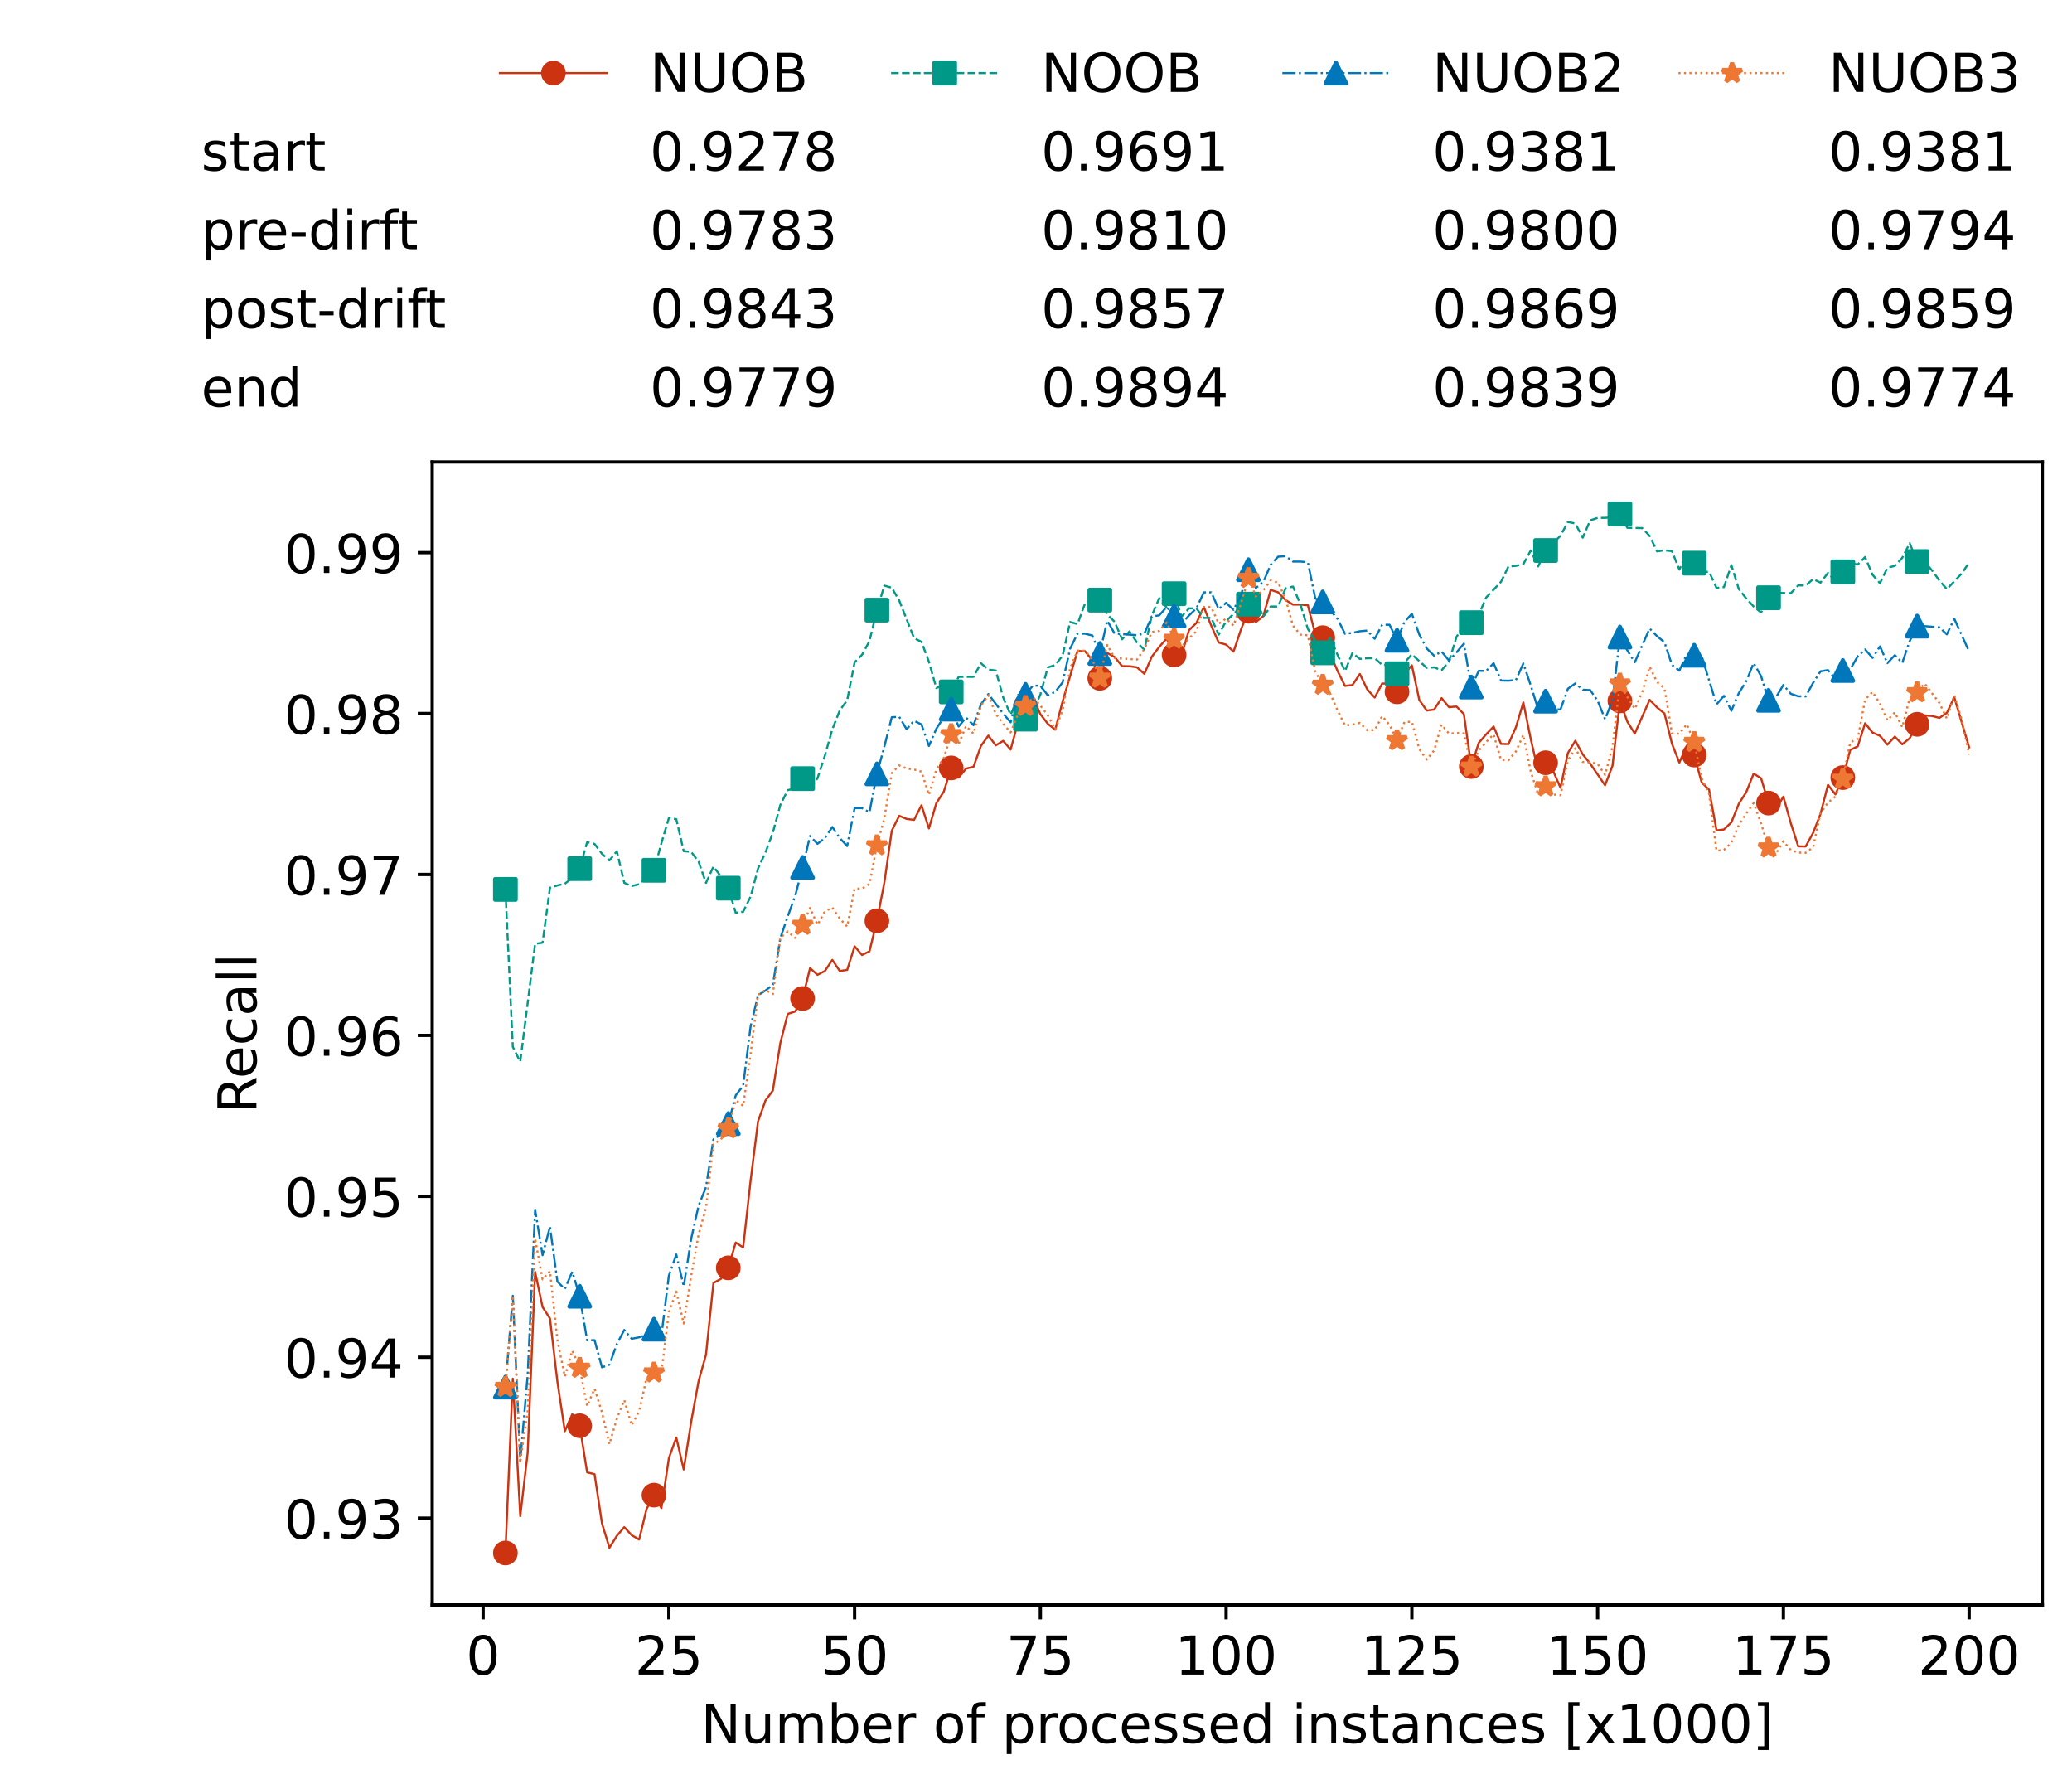 <?xml version="1.0" encoding="utf-8" standalone="no"?>
<!DOCTYPE svg PUBLIC "-//W3C//DTD SVG 1.1//EN"
  "http://www.w3.org/Graphics/SVG/1.1/DTD/svg11.dtd">
<!-- Created with matplotlib (https://matplotlib.org/) -->
<svg height="432.615pt" version="1.1" viewBox="0 0 502.65 432.615" width="502.65pt" xmlns="http://www.w3.org/2000/svg" xmlns:xlink="http://www.w3.org/1999/xlink">
 <defs>
  <style type="text/css">*{stroke-linecap:butt;stroke-linejoin:round;}</style>
 </defs>
 <g id="figure_1">
  <g id="patch_1">
   <path d="M 0 432.615 
L 502.65 432.615 
L 502.65 0 
L 0 0 
z
" style="fill:#ffffff;"/>
  </g>
  <g id="axes_1">
   <g id="patch_2">
    <path d="M 104.85 389.252 
L 495.45 389.252 
L 495.45 112.052 
L 104.85 112.052 
z
" style="fill:#ffffff;"/>
   </g>
   <g id="matplotlib.axis_1">
    <g id="xtick_1">
     <g id="line2d_1">
      <defs>
       <path d="M 0 0 
L 0 3.5 
" id="mdb6f4972a8" style="stroke:#000000;stroke-width:0.8;"/>
      </defs>
      <g>
       <use style="stroke:#000000;stroke-width:0.8;" x="117.197" xlink:href="#mdb6f4972a8" y="389.252"/>
      </g>
     </g>
     <g id="text_1">
      <!-- 0 -->
      <g transform="translate(113.061 406.13)scale(0.13 -0.13)">
       <defs>
        <path d="M 31.781 66.406 
Q 24.172 66.406 20.328 58.906 
Q 16.5 51.422 16.5 36.375 
Q 16.5 21.391 20.328 13.891 
Q 24.172 6.391 31.781 6.391 
Q 39.453 6.391 43.281 13.891 
Q 47.125 21.391 47.125 36.375 
Q 47.125 51.422 43.281 58.906 
Q 39.453 66.406 31.781 66.406 
z
M 31.781 74.219 
Q 44.047 74.219 50.516 64.516 
Q 56.984 54.828 56.984 36.375 
Q 56.984 17.969 50.516 8.266 
Q 44.047 -1.422 31.781 -1.422 
Q 19.531 -1.422 13.062 8.266 
Q 6.594 17.969 6.594 36.375 
Q 6.594 54.828 13.062 64.516 
Q 19.531 74.219 31.781 74.219 
z
" id="DejaVuSans-48"/>
       </defs>
       <use xlink:href="#DejaVuSans-48"/>
      </g>
     </g>
    </g>
    <g id="xtick_2">
     <g id="line2d_2">
      <g>
       <use style="stroke:#000000;stroke-width:0.8;" x="162.259" xlink:href="#mdb6f4972a8" y="389.252"/>
      </g>
     </g>
     <g id="text_2">
      <!-- 25 -->
      <g transform="translate(153.988 406.13)scale(0.13 -0.13)">
       <defs>
        <path d="M 19.188 8.297 
L 53.609 8.297 
L 53.609 0 
L 7.328 0 
L 7.328 8.297 
Q 12.938 14.109 22.625 23.891 
Q 32.328 33.688 34.812 36.531 
Q 39.547 41.844 41.422 45.531 
Q 43.312 49.219 43.312 52.781 
Q 43.312 58.594 39.234 62.25 
Q 35.156 65.922 28.609 65.922 
Q 23.969 65.922 18.812 64.312 
Q 13.672 62.703 7.812 59.422 
L 7.812 69.391 
Q 13.766 71.781 18.938 73 
Q 24.125 74.219 28.422 74.219 
Q 39.75 74.219 46.484 68.547 
Q 53.219 62.891 53.219 53.422 
Q 53.219 48.922 51.531 44.891 
Q 49.859 40.875 45.406 35.406 
Q 44.188 33.984 37.641 27.219 
Q 31.109 20.453 19.188 8.297 
z
" id="DejaVuSans-50"/>
        <path d="M 10.797 72.906 
L 49.516 72.906 
L 49.516 64.594 
L 19.828 64.594 
L 19.828 46.734 
Q 21.969 47.469 24.109 47.828 
Q 26.266 48.188 28.422 48.188 
Q 40.625 48.188 47.75 41.5 
Q 54.891 34.812 54.891 23.391 
Q 54.891 11.625 47.562 5.094 
Q 40.234 -1.422 26.906 -1.422 
Q 22.312 -1.422 17.547 -0.641 
Q 12.797 0.141 7.719 1.703 
L 7.719 11.625 
Q 12.109 9.234 16.797 8.062 
Q 21.484 6.891 26.703 6.891 
Q 35.156 6.891 40.078 11.328 
Q 45.016 15.766 45.016 23.391 
Q 45.016 31 40.078 35.438 
Q 35.156 39.891 26.703 39.891 
Q 22.75 39.891 18.812 39.016 
Q 14.891 38.141 10.797 36.281 
z
" id="DejaVuSans-53"/>
       </defs>
       <use xlink:href="#DejaVuSans-50"/>
       <use x="63.623" xlink:href="#DejaVuSans-53"/>
      </g>
     </g>
    </g>
    <g id="xtick_3">
     <g id="line2d_3">
      <g>
       <use style="stroke:#000000;stroke-width:0.8;" x="207.322" xlink:href="#mdb6f4972a8" y="389.252"/>
      </g>
     </g>
     <g id="text_3">
      <!-- 50 -->
      <g transform="translate(199.05 406.13)scale(0.13 -0.13)">
       <use xlink:href="#DejaVuSans-53"/>
       <use x="63.623" xlink:href="#DejaVuSans-48"/>
      </g>
     </g>
    </g>
    <g id="xtick_4">
     <g id="line2d_4">
      <g>
       <use style="stroke:#000000;stroke-width:0.8;" x="252.384" xlink:href="#mdb6f4972a8" y="389.252"/>
      </g>
     </g>
     <g id="text_4">
      <!-- 75 -->
      <g transform="translate(244.113 406.13)scale(0.13 -0.13)">
       <defs>
        <path d="M 8.203 72.906 
L 55.078 72.906 
L 55.078 68.703 
L 28.609 0 
L 18.312 0 
L 43.219 64.594 
L 8.203 64.594 
z
" id="DejaVuSans-55"/>
       </defs>
       <use xlink:href="#DejaVuSans-55"/>
       <use x="63.623" xlink:href="#DejaVuSans-53"/>
      </g>
     </g>
    </g>
    <g id="xtick_5">
     <g id="line2d_5">
      <g>
       <use style="stroke:#000000;stroke-width:0.8;" x="297.446" xlink:href="#mdb6f4972a8" y="389.252"/>
      </g>
     </g>
     <g id="text_5">
      <!-- 100 -->
      <g transform="translate(285.039 406.13)scale(0.13 -0.13)">
       <defs>
        <path d="M 12.406 8.297 
L 28.516 8.297 
L 28.516 63.922 
L 10.984 60.406 
L 10.984 69.391 
L 28.422 72.906 
L 38.281 72.906 
L 38.281 8.297 
L 54.391 8.297 
L 54.391 0 
L 12.406 0 
z
" id="DejaVuSans-49"/>
       </defs>
       <use xlink:href="#DejaVuSans-49"/>
       <use x="63.623" xlink:href="#DejaVuSans-48"/>
       <use x="127.246" xlink:href="#DejaVuSans-48"/>
      </g>
     </g>
    </g>
    <g id="xtick_6">
     <g id="line2d_6">
      <g>
       <use style="stroke:#000000;stroke-width:0.8;" x="342.509" xlink:href="#mdb6f4972a8" y="389.252"/>
      </g>
     </g>
     <g id="text_6">
      <!-- 125 -->
      <g transform="translate(330.102 406.13)scale(0.13 -0.13)">
       <use xlink:href="#DejaVuSans-49"/>
       <use x="63.623" xlink:href="#DejaVuSans-50"/>
       <use x="127.246" xlink:href="#DejaVuSans-53"/>
      </g>
     </g>
    </g>
    <g id="xtick_7">
     <g id="line2d_7">
      <g>
       <use style="stroke:#000000;stroke-width:0.8;" x="387.571" xlink:href="#mdb6f4972a8" y="389.252"/>
      </g>
     </g>
     <g id="text_7">
      <!-- 150 -->
      <g transform="translate(375.164 406.13)scale(0.13 -0.13)">
       <use xlink:href="#DejaVuSans-49"/>
       <use x="63.623" xlink:href="#DejaVuSans-53"/>
       <use x="127.246" xlink:href="#DejaVuSans-48"/>
      </g>
     </g>
    </g>
    <g id="xtick_8">
     <g id="line2d_8">
      <g>
       <use style="stroke:#000000;stroke-width:0.8;" x="432.633" xlink:href="#mdb6f4972a8" y="389.252"/>
      </g>
     </g>
     <g id="text_8">
      <!-- 175 -->
      <g transform="translate(420.226 406.13)scale(0.13 -0.13)">
       <use xlink:href="#DejaVuSans-49"/>
       <use x="63.623" xlink:href="#DejaVuSans-55"/>
       <use x="127.246" xlink:href="#DejaVuSans-53"/>
      </g>
     </g>
    </g>
    <g id="xtick_9">
     <g id="line2d_9">
      <g>
       <use style="stroke:#000000;stroke-width:0.8;" x="477.695" xlink:href="#mdb6f4972a8" y="389.252"/>
      </g>
     </g>
     <g id="text_9">
      <!-- 200 -->
      <g transform="translate(465.289 406.13)scale(0.13 -0.13)">
       <use xlink:href="#DejaVuSans-50"/>
       <use x="63.623" xlink:href="#DejaVuSans-48"/>
       <use x="127.246" xlink:href="#DejaVuSans-48"/>
      </g>
     </g>
    </g>
    <g id="text_10">
     <!-- Number of processed instances [x1000] -->
     <g transform="translate(170.025 422.711)scale(0.13 -0.13)">
      <defs>
       <path d="M 9.812 72.906 
L 23.094 72.906 
L 55.422 11.922 
L 55.422 72.906 
L 64.984 72.906 
L 64.984 0 
L 51.703 0 
L 19.391 60.984 
L 19.391 0 
L 9.812 0 
z
" id="DejaVuSans-78"/>
       <path d="M 8.5 21.578 
L 8.5 54.688 
L 17.484 54.688 
L 17.484 21.922 
Q 17.484 14.156 20.5 10.266 
Q 23.531 6.391 29.594 6.391 
Q 36.859 6.391 41.078 11.031 
Q 45.312 15.672 45.312 23.688 
L 45.312 54.688 
L 54.297 54.688 
L 54.297 0 
L 45.312 0 
L 45.312 8.406 
Q 42.047 3.422 37.719 1 
Q 33.406 -1.422 27.688 -1.422 
Q 18.266 -1.422 13.375 4.438 
Q 8.5 10.297 8.5 21.578 
z
M 31.109 56 
z
" id="DejaVuSans-117"/>
       <path d="M 52 44.188 
Q 55.375 50.25 60.062 53.125 
Q 64.75 56 71.094 56 
Q 79.641 56 84.281 50.016 
Q 88.922 44.047 88.922 33.016 
L 88.922 0 
L 79.891 0 
L 79.891 32.719 
Q 79.891 40.578 77.094 44.375 
Q 74.312 48.188 68.609 48.188 
Q 61.625 48.188 57.562 43.547 
Q 53.516 38.922 53.516 30.906 
L 53.516 0 
L 44.484 0 
L 44.484 32.719 
Q 44.484 40.625 41.703 44.406 
Q 38.922 48.188 33.109 48.188 
Q 26.219 48.188 22.156 43.531 
Q 18.109 38.875 18.109 30.906 
L 18.109 0 
L 9.078 0 
L 9.078 54.688 
L 18.109 54.688 
L 18.109 46.188 
Q 21.188 51.219 25.484 53.609 
Q 29.781 56 35.688 56 
Q 41.656 56 45.828 52.969 
Q 50 49.953 52 44.188 
z
" id="DejaVuSans-109"/>
       <path d="M 48.688 27.297 
Q 48.688 37.203 44.609 42.844 
Q 40.531 48.484 33.406 48.484 
Q 26.266 48.484 22.188 42.844 
Q 18.109 37.203 18.109 27.297 
Q 18.109 17.391 22.188 11.75 
Q 26.266 6.109 33.406 6.109 
Q 40.531 6.109 44.609 11.75 
Q 48.688 17.391 48.688 27.297 
z
M 18.109 46.391 
Q 20.953 51.266 25.266 53.625 
Q 29.594 56 35.594 56 
Q 45.562 56 51.781 48.094 
Q 58.016 40.188 58.016 27.297 
Q 58.016 14.406 51.781 6.484 
Q 45.562 -1.422 35.594 -1.422 
Q 29.594 -1.422 25.266 0.953 
Q 20.953 3.328 18.109 8.203 
L 18.109 0 
L 9.078 0 
L 9.078 75.984 
L 18.109 75.984 
z
" id="DejaVuSans-98"/>
       <path d="M 56.203 29.594 
L 56.203 25.203 
L 14.891 25.203 
Q 15.484 15.922 20.484 11.062 
Q 25.484 6.203 34.422 6.203 
Q 39.594 6.203 44.453 7.469 
Q 49.312 8.734 54.109 11.281 
L 54.109 2.781 
Q 49.266 0.734 44.188 -0.344 
Q 39.109 -1.422 33.891 -1.422 
Q 20.797 -1.422 13.156 6.188 
Q 5.516 13.812 5.516 26.812 
Q 5.516 40.234 12.766 48.109 
Q 20.016 56 32.328 56 
Q 43.359 56 49.781 48.891 
Q 56.203 41.797 56.203 29.594 
z
M 47.219 32.234 
Q 47.125 39.594 43.094 43.984 
Q 39.062 48.391 32.422 48.391 
Q 24.906 48.391 20.391 44.141 
Q 15.875 39.891 15.188 32.172 
z
" id="DejaVuSans-101"/>
       <path d="M 41.109 46.297 
Q 39.594 47.172 37.812 47.578 
Q 36.031 48 33.891 48 
Q 26.266 48 22.188 43.047 
Q 18.109 38.094 18.109 28.812 
L 18.109 0 
L 9.078 0 
L 9.078 54.688 
L 18.109 54.688 
L 18.109 46.188 
Q 20.953 51.172 25.484 53.578 
Q 30.031 56 36.531 56 
Q 37.453 56 38.578 55.875 
Q 39.703 55.766 41.062 55.516 
z
" id="DejaVuSans-114"/>
       <path id="DejaVuSans-32"/>
       <path d="M 30.609 48.391 
Q 23.391 48.391 19.188 42.75 
Q 14.984 37.109 14.984 27.297 
Q 14.984 17.484 19.156 11.844 
Q 23.344 6.203 30.609 6.203 
Q 37.797 6.203 41.984 11.859 
Q 46.188 17.531 46.188 27.297 
Q 46.188 37.016 41.984 42.703 
Q 37.797 48.391 30.609 48.391 
z
M 30.609 56 
Q 42.328 56 49.016 48.375 
Q 55.719 40.766 55.719 27.297 
Q 55.719 13.875 49.016 6.219 
Q 42.328 -1.422 30.609 -1.422 
Q 18.844 -1.422 12.172 6.219 
Q 5.516 13.875 5.516 27.297 
Q 5.516 40.766 12.172 48.375 
Q 18.844 56 30.609 56 
z
" id="DejaVuSans-111"/>
       <path d="M 37.109 75.984 
L 37.109 68.5 
L 28.516 68.5 
Q 23.688 68.5 21.797 66.547 
Q 19.922 64.594 19.922 59.516 
L 19.922 54.688 
L 34.719 54.688 
L 34.719 47.703 
L 19.922 47.703 
L 19.922 0 
L 10.891 0 
L 10.891 47.703 
L 2.297 47.703 
L 2.297 54.688 
L 10.891 54.688 
L 10.891 58.5 
Q 10.891 67.625 15.141 71.797 
Q 19.391 75.984 28.609 75.984 
z
" id="DejaVuSans-102"/>
       <path d="M 18.109 8.203 
L 18.109 -20.797 
L 9.078 -20.797 
L 9.078 54.688 
L 18.109 54.688 
L 18.109 46.391 
Q 20.953 51.266 25.266 53.625 
Q 29.594 56 35.594 56 
Q 45.562 56 51.781 48.094 
Q 58.016 40.188 58.016 27.297 
Q 58.016 14.406 51.781 6.484 
Q 45.562 -1.422 35.594 -1.422 
Q 29.594 -1.422 25.266 0.953 
Q 20.953 3.328 18.109 8.203 
z
M 48.688 27.297 
Q 48.688 37.203 44.609 42.844 
Q 40.531 48.484 33.406 48.484 
Q 26.266 48.484 22.188 42.844 
Q 18.109 37.203 18.109 27.297 
Q 18.109 17.391 22.188 11.75 
Q 26.266 6.109 33.406 6.109 
Q 40.531 6.109 44.609 11.75 
Q 48.688 17.391 48.688 27.297 
z
" id="DejaVuSans-112"/>
       <path d="M 48.781 52.594 
L 48.781 44.188 
Q 44.969 46.297 41.141 47.344 
Q 37.312 48.391 33.406 48.391 
Q 24.656 48.391 19.812 42.844 
Q 14.984 37.312 14.984 27.297 
Q 14.984 17.281 19.812 11.734 
Q 24.656 6.203 33.406 6.203 
Q 37.312 6.203 41.141 7.25 
Q 44.969 8.297 48.781 10.406 
L 48.781 2.094 
Q 45.016 0.344 40.984 -0.531 
Q 36.969 -1.422 32.422 -1.422 
Q 20.062 -1.422 12.781 6.344 
Q 5.516 14.109 5.516 27.297 
Q 5.516 40.672 12.859 48.328 
Q 20.219 56 33.016 56 
Q 37.156 56 41.109 55.141 
Q 45.062 54.297 48.781 52.594 
z
" id="DejaVuSans-99"/>
       <path d="M 44.281 53.078 
L 44.281 44.578 
Q 40.484 46.531 36.375 47.5 
Q 32.281 48.484 27.875 48.484 
Q 21.188 48.484 17.844 46.438 
Q 14.5 44.391 14.5 40.281 
Q 14.5 37.156 16.891 35.375 
Q 19.281 33.594 26.516 31.984 
L 29.594 31.297 
Q 39.156 29.25 43.188 25.516 
Q 47.219 21.781 47.219 15.094 
Q 47.219 7.469 41.188 3.016 
Q 35.156 -1.422 24.609 -1.422 
Q 20.219 -1.422 15.453 -0.562 
Q 10.688 0.297 5.422 2 
L 5.422 11.281 
Q 10.406 8.688 15.234 7.391 
Q 20.062 6.109 24.812 6.109 
Q 31.156 6.109 34.562 8.281 
Q 37.984 10.453 37.984 14.406 
Q 37.984 18.062 35.516 20.016 
Q 33.062 21.969 24.703 23.781 
L 21.578 24.516 
Q 13.234 26.266 9.516 29.906 
Q 5.812 33.547 5.812 39.891 
Q 5.812 47.609 11.281 51.797 
Q 16.75 56 26.812 56 
Q 31.781 56 36.172 55.266 
Q 40.578 54.547 44.281 53.078 
z
" id="DejaVuSans-115"/>
       <path d="M 45.406 46.391 
L 45.406 75.984 
L 54.391 75.984 
L 54.391 0 
L 45.406 0 
L 45.406 8.203 
Q 42.578 3.328 38.25 0.953 
Q 33.938 -1.422 27.875 -1.422 
Q 17.969 -1.422 11.734 6.484 
Q 5.516 14.406 5.516 27.297 
Q 5.516 40.188 11.734 48.094 
Q 17.969 56 27.875 56 
Q 33.938 56 38.25 53.625 
Q 42.578 51.266 45.406 46.391 
z
M 14.797 27.297 
Q 14.797 17.391 18.875 11.75 
Q 22.953 6.109 30.078 6.109 
Q 37.203 6.109 41.297 11.75 
Q 45.406 17.391 45.406 27.297 
Q 45.406 37.203 41.297 42.844 
Q 37.203 48.484 30.078 48.484 
Q 22.953 48.484 18.875 42.844 
Q 14.797 37.203 14.797 27.297 
z
" id="DejaVuSans-100"/>
       <path d="M 9.422 54.688 
L 18.406 54.688 
L 18.406 0 
L 9.422 0 
z
M 9.422 75.984 
L 18.406 75.984 
L 18.406 64.594 
L 9.422 64.594 
z
" id="DejaVuSans-105"/>
       <path d="M 54.891 33.016 
L 54.891 0 
L 45.906 0 
L 45.906 32.719 
Q 45.906 40.484 42.875 44.328 
Q 39.844 48.188 33.797 48.188 
Q 26.516 48.188 22.312 43.547 
Q 18.109 38.922 18.109 30.906 
L 18.109 0 
L 9.078 0 
L 9.078 54.688 
L 18.109 54.688 
L 18.109 46.188 
Q 21.344 51.125 25.703 53.562 
Q 30.078 56 35.797 56 
Q 45.219 56 50.047 50.172 
Q 54.891 44.344 54.891 33.016 
z
" id="DejaVuSans-110"/>
       <path d="M 18.312 70.219 
L 18.312 54.688 
L 36.812 54.688 
L 36.812 47.703 
L 18.312 47.703 
L 18.312 18.016 
Q 18.312 11.328 20.141 9.422 
Q 21.969 7.516 27.594 7.516 
L 36.812 7.516 
L 36.812 0 
L 27.594 0 
Q 17.188 0 13.234 3.875 
Q 9.281 7.766 9.281 18.016 
L 9.281 47.703 
L 2.688 47.703 
L 2.688 54.688 
L 9.281 54.688 
L 9.281 70.219 
z
" id="DejaVuSans-116"/>
       <path d="M 34.281 27.484 
Q 23.391 27.484 19.188 25 
Q 14.984 22.516 14.984 16.5 
Q 14.984 11.719 18.141 8.906 
Q 21.297 6.109 26.703 6.109 
Q 34.188 6.109 38.703 11.406 
Q 43.219 16.703 43.219 25.484 
L 43.219 27.484 
z
M 52.203 31.203 
L 52.203 0 
L 43.219 0 
L 43.219 8.297 
Q 40.141 3.328 35.547 0.953 
Q 30.953 -1.422 24.312 -1.422 
Q 15.922 -1.422 10.953 3.297 
Q 6 8.016 6 15.922 
Q 6 25.141 12.172 29.828 
Q 18.359 34.516 30.609 34.516 
L 43.219 34.516 
L 43.219 35.406 
Q 43.219 41.609 39.141 45 
Q 35.062 48.391 27.688 48.391 
Q 23 48.391 18.547 47.266 
Q 14.109 46.141 10.016 43.891 
L 10.016 52.203 
Q 14.938 54.109 19.578 55.047 
Q 24.219 56 28.609 56 
Q 40.484 56 46.344 49.844 
Q 52.203 43.703 52.203 31.203 
z
" id="DejaVuSans-97"/>
       <path d="M 8.594 75.984 
L 29.297 75.984 
L 29.297 69 
L 17.578 69 
L 17.578 -6.203 
L 29.297 -6.203 
L 29.297 -13.188 
L 8.594 -13.188 
z
" id="DejaVuSans-91"/>
       <path d="M 54.891 54.688 
L 35.109 28.078 
L 55.906 0 
L 45.312 0 
L 29.391 21.484 
L 13.484 0 
L 2.875 0 
L 24.125 28.609 
L 4.688 54.688 
L 15.281 54.688 
L 29.781 35.203 
L 44.281 54.688 
z
" id="DejaVuSans-120"/>
       <path d="M 30.422 75.984 
L 30.422 -13.188 
L 9.719 -13.188 
L 9.719 -6.203 
L 21.391 -6.203 
L 21.391 69 
L 9.719 69 
L 9.719 75.984 
z
" id="DejaVuSans-93"/>
      </defs>
      <use xlink:href="#DejaVuSans-78"/>
      <use x="74.805" xlink:href="#DejaVuSans-117"/>
      <use x="138.184" xlink:href="#DejaVuSans-109"/>
      <use x="235.596" xlink:href="#DejaVuSans-98"/>
      <use x="299.072" xlink:href="#DejaVuSans-101"/>
      <use x="360.596" xlink:href="#DejaVuSans-114"/>
      <use x="401.709" xlink:href="#DejaVuSans-32"/>
      <use x="433.496" xlink:href="#DejaVuSans-111"/>
      <use x="494.678" xlink:href="#DejaVuSans-102"/>
      <use x="529.883" xlink:href="#DejaVuSans-32"/>
      <use x="561.67" xlink:href="#DejaVuSans-112"/>
      <use x="625.146" xlink:href="#DejaVuSans-114"/>
      <use x="664.01" xlink:href="#DejaVuSans-111"/>
      <use x="725.191" xlink:href="#DejaVuSans-99"/>
      <use x="780.172" xlink:href="#DejaVuSans-101"/>
      <use x="841.695" xlink:href="#DejaVuSans-115"/>
      <use x="893.795" xlink:href="#DejaVuSans-115"/>
      <use x="945.895" xlink:href="#DejaVuSans-101"/>
      <use x="1007.418" xlink:href="#DejaVuSans-100"/>
      <use x="1070.895" xlink:href="#DejaVuSans-32"/>
      <use x="1102.682" xlink:href="#DejaVuSans-105"/>
      <use x="1130.465" xlink:href="#DejaVuSans-110"/>
      <use x="1193.844" xlink:href="#DejaVuSans-115"/>
      <use x="1245.943" xlink:href="#DejaVuSans-116"/>
      <use x="1285.152" xlink:href="#DejaVuSans-97"/>
      <use x="1346.432" xlink:href="#DejaVuSans-110"/>
      <use x="1409.811" xlink:href="#DejaVuSans-99"/>
      <use x="1464.791" xlink:href="#DejaVuSans-101"/>
      <use x="1526.314" xlink:href="#DejaVuSans-115"/>
      <use x="1578.414" xlink:href="#DejaVuSans-32"/>
      <use x="1610.201" xlink:href="#DejaVuSans-91"/>
      <use x="1649.215" xlink:href="#DejaVuSans-120"/>
      <use x="1708.395" xlink:href="#DejaVuSans-49"/>
      <use x="1772.018" xlink:href="#DejaVuSans-48"/>
      <use x="1835.641" xlink:href="#DejaVuSans-48"/>
      <use x="1899.264" xlink:href="#DejaVuSans-48"/>
      <use x="1962.887" xlink:href="#DejaVuSans-93"/>
     </g>
    </g>
   </g>
   <g id="matplotlib.axis_2">
    <g id="ytick_1">
     <g id="line2d_10">
      <defs>
       <path d="M 0 0 
L -3.5 0 
" id="m1ba7e23ddb" style="stroke:#000000;stroke-width:0.8;"/>
      </defs>
      <g>
       <use style="stroke:#000000;stroke-width:0.8;" x="104.85" xlink:href="#m1ba7e23ddb" y="368.202"/>
      </g>
     </g>
     <g id="text_11">
      <!-- 0.93 -->
      <g transform="translate(68.905 373.141)scale(0.13 -0.13)">
       <defs>
        <path d="M 10.688 12.406 
L 21 12.406 
L 21 0 
L 10.688 0 
z
" id="DejaVuSans-46"/>
        <path d="M 10.984 1.516 
L 10.984 10.5 
Q 14.703 8.734 18.5 7.812 
Q 22.312 6.891 25.984 6.891 
Q 35.75 6.891 40.891 13.453 
Q 46.047 20.016 46.781 33.406 
Q 43.953 29.203 39.594 26.953 
Q 35.25 24.703 29.984 24.703 
Q 19.047 24.703 12.672 31.312 
Q 6.297 37.938 6.297 49.422 
Q 6.297 60.641 12.938 67.422 
Q 19.578 74.219 30.609 74.219 
Q 43.266 74.219 49.922 64.516 
Q 56.594 54.828 56.594 36.375 
Q 56.594 19.141 48.406 8.859 
Q 40.234 -1.422 26.422 -1.422 
Q 22.703 -1.422 18.891 -0.688 
Q 15.094 0.047 10.984 1.516 
z
M 30.609 32.422 
Q 37.25 32.422 41.125 36.953 
Q 45.016 41.5 45.016 49.422 
Q 45.016 57.281 41.125 61.844 
Q 37.25 66.406 30.609 66.406 
Q 23.969 66.406 20.094 61.844 
Q 16.219 57.281 16.219 49.422 
Q 16.219 41.5 20.094 36.953 
Q 23.969 32.422 30.609 32.422 
z
" id="DejaVuSans-57"/>
        <path d="M 40.578 39.312 
Q 47.656 37.797 51.625 33 
Q 55.609 28.219 55.609 21.188 
Q 55.609 10.406 48.188 4.484 
Q 40.766 -1.422 27.094 -1.422 
Q 22.516 -1.422 17.656 -0.516 
Q 12.797 0.391 7.625 2.203 
L 7.625 11.719 
Q 11.719 9.328 16.594 8.109 
Q 21.484 6.891 26.812 6.891 
Q 36.078 6.891 40.938 10.547 
Q 45.797 14.203 45.797 21.188 
Q 45.797 27.641 41.281 31.266 
Q 36.766 34.906 28.719 34.906 
L 20.219 34.906 
L 20.219 43.016 
L 29.109 43.016 
Q 36.375 43.016 40.234 45.922 
Q 44.094 48.828 44.094 54.297 
Q 44.094 59.906 40.109 62.906 
Q 36.141 65.922 28.719 65.922 
Q 24.656 65.922 20.016 65.031 
Q 15.375 64.156 9.812 62.312 
L 9.812 71.094 
Q 15.438 72.656 20.344 73.438 
Q 25.25 74.219 29.594 74.219 
Q 40.828 74.219 47.359 69.109 
Q 53.906 64.016 53.906 55.328 
Q 53.906 49.266 50.438 45.094 
Q 46.969 40.922 40.578 39.312 
z
" id="DejaVuSans-51"/>
       </defs>
       <use xlink:href="#DejaVuSans-48"/>
       <use x="63.623" xlink:href="#DejaVuSans-46"/>
       <use x="95.41" xlink:href="#DejaVuSans-57"/>
       <use x="159.033" xlink:href="#DejaVuSans-51"/>
      </g>
     </g>
    </g>
    <g id="ytick_2">
     <g id="line2d_11">
      <g>
       <use style="stroke:#000000;stroke-width:0.8;" x="104.85" xlink:href="#m1ba7e23ddb" y="329.174"/>
      </g>
     </g>
     <g id="text_12">
      <!-- 0.94 -->
      <g transform="translate(68.905 334.113)scale(0.13 -0.13)">
       <defs>
        <path d="M 37.797 64.312 
L 12.891 25.391 
L 37.797 25.391 
z
M 35.203 72.906 
L 47.609 72.906 
L 47.609 25.391 
L 58.016 25.391 
L 58.016 17.188 
L 47.609 17.188 
L 47.609 0 
L 37.797 0 
L 37.797 17.188 
L 4.891 17.188 
L 4.891 26.703 
z
" id="DejaVuSans-52"/>
       </defs>
       <use xlink:href="#DejaVuSans-48"/>
       <use x="63.623" xlink:href="#DejaVuSans-46"/>
       <use x="95.41" xlink:href="#DejaVuSans-57"/>
       <use x="159.033" xlink:href="#DejaVuSans-52"/>
      </g>
     </g>
    </g>
    <g id="ytick_3">
     <g id="line2d_12">
      <g>
       <use style="stroke:#000000;stroke-width:0.8;" x="104.85" xlink:href="#m1ba7e23ddb" y="290.146"/>
      </g>
     </g>
     <g id="text_13">
      <!-- 0.95 -->
      <g transform="translate(68.905 295.085)scale(0.13 -0.13)">
       <use xlink:href="#DejaVuSans-48"/>
       <use x="63.623" xlink:href="#DejaVuSans-46"/>
       <use x="95.41" xlink:href="#DejaVuSans-57"/>
       <use x="159.033" xlink:href="#DejaVuSans-53"/>
      </g>
     </g>
    </g>
    <g id="ytick_4">
     <g id="line2d_13">
      <g>
       <use style="stroke:#000000;stroke-width:0.8;" x="104.85" xlink:href="#m1ba7e23ddb" y="251.117"/>
      </g>
     </g>
     <g id="text_14">
      <!-- 0.96 -->
      <g transform="translate(68.905 256.056)scale(0.13 -0.13)">
       <defs>
        <path d="M 33.016 40.375 
Q 26.375 40.375 22.484 35.828 
Q 18.609 31.297 18.609 23.391 
Q 18.609 15.531 22.484 10.953 
Q 26.375 6.391 33.016 6.391 
Q 39.656 6.391 43.531 10.953 
Q 47.406 15.531 47.406 23.391 
Q 47.406 31.297 43.531 35.828 
Q 39.656 40.375 33.016 40.375 
z
M 52.594 71.297 
L 52.594 62.312 
Q 48.875 64.062 45.094 64.984 
Q 41.312 65.922 37.594 65.922 
Q 27.828 65.922 22.672 59.328 
Q 17.531 52.734 16.797 39.406 
Q 19.672 43.656 24.016 45.922 
Q 28.375 48.188 33.594 48.188 
Q 44.578 48.188 50.953 41.516 
Q 57.328 34.859 57.328 23.391 
Q 57.328 12.156 50.688 5.359 
Q 44.047 -1.422 33.016 -1.422 
Q 20.359 -1.422 13.672 8.266 
Q 6.984 17.969 6.984 36.375 
Q 6.984 53.656 15.188 63.938 
Q 23.391 74.219 37.203 74.219 
Q 40.922 74.219 44.703 73.484 
Q 48.484 72.75 52.594 71.297 
z
" id="DejaVuSans-54"/>
       </defs>
       <use xlink:href="#DejaVuSans-48"/>
       <use x="63.623" xlink:href="#DejaVuSans-46"/>
       <use x="95.41" xlink:href="#DejaVuSans-57"/>
       <use x="159.033" xlink:href="#DejaVuSans-54"/>
      </g>
     </g>
    </g>
    <g id="ytick_5">
     <g id="line2d_14">
      <g>
       <use style="stroke:#000000;stroke-width:0.8;" x="104.85" xlink:href="#m1ba7e23ddb" y="212.089"/>
      </g>
     </g>
     <g id="text_15">
      <!-- 0.97 -->
      <g transform="translate(68.905 217.028)scale(0.13 -0.13)">
       <use xlink:href="#DejaVuSans-48"/>
       <use x="63.623" xlink:href="#DejaVuSans-46"/>
       <use x="95.41" xlink:href="#DejaVuSans-57"/>
       <use x="159.033" xlink:href="#DejaVuSans-55"/>
      </g>
     </g>
    </g>
    <g id="ytick_6">
     <g id="line2d_15">
      <g>
       <use style="stroke:#000000;stroke-width:0.8;" x="104.85" xlink:href="#m1ba7e23ddb" y="173.061"/>
      </g>
     </g>
     <g id="text_16">
      <!-- 0.98 -->
      <g transform="translate(68.905 178)scale(0.13 -0.13)">
       <defs>
        <path d="M 31.781 34.625 
Q 24.75 34.625 20.719 30.859 
Q 16.703 27.094 16.703 20.516 
Q 16.703 13.922 20.719 10.156 
Q 24.75 6.391 31.781 6.391 
Q 38.812 6.391 42.859 10.172 
Q 46.922 13.969 46.922 20.516 
Q 46.922 27.094 42.891 30.859 
Q 38.875 34.625 31.781 34.625 
z
M 21.922 38.812 
Q 15.578 40.375 12.031 44.719 
Q 8.5 49.078 8.5 55.328 
Q 8.5 64.062 14.719 69.141 
Q 20.953 74.219 31.781 74.219 
Q 42.672 74.219 48.875 69.141 
Q 55.078 64.062 55.078 55.328 
Q 55.078 49.078 51.531 44.719 
Q 48 40.375 41.703 38.812 
Q 48.828 37.156 52.797 32.312 
Q 56.781 27.484 56.781 20.516 
Q 56.781 9.906 50.312 4.234 
Q 43.844 -1.422 31.781 -1.422 
Q 19.734 -1.422 13.25 4.234 
Q 6.781 9.906 6.781 20.516 
Q 6.781 27.484 10.781 32.312 
Q 14.797 37.156 21.922 38.812 
z
M 18.312 54.391 
Q 18.312 48.734 21.844 45.562 
Q 25.391 42.391 31.781 42.391 
Q 38.141 42.391 41.719 45.562 
Q 45.312 48.734 45.312 54.391 
Q 45.312 60.062 41.719 63.234 
Q 38.141 66.406 31.781 66.406 
Q 25.391 66.406 21.844 63.234 
Q 18.312 60.062 18.312 54.391 
z
" id="DejaVuSans-56"/>
       </defs>
       <use xlink:href="#DejaVuSans-48"/>
       <use x="63.623" xlink:href="#DejaVuSans-46"/>
       <use x="95.41" xlink:href="#DejaVuSans-57"/>
       <use x="159.033" xlink:href="#DejaVuSans-56"/>
      </g>
     </g>
    </g>
    <g id="ytick_7">
     <g id="line2d_16">
      <g>
       <use style="stroke:#000000;stroke-width:0.8;" x="104.85" xlink:href="#m1ba7e23ddb" y="134.032"/>
      </g>
     </g>
     <g id="text_17">
      <!-- 0.99 -->
      <g transform="translate(68.905 138.971)scale(0.13 -0.13)">
       <use xlink:href="#DejaVuSans-48"/>
       <use x="63.623" xlink:href="#DejaVuSans-46"/>
       <use x="95.41" xlink:href="#DejaVuSans-57"/>
       <use x="159.033" xlink:href="#DejaVuSans-57"/>
      </g>
     </g>
    </g>
    <g id="text_18">
     <!-- Recall -->
     <g transform="translate(62.201 270.044)rotate(-90)scale(0.13 -0.13)">
      <defs>
       <path d="M 44.391 34.188 
Q 47.562 33.109 50.562 29.594 
Q 53.562 26.078 56.594 19.922 
L 66.609 0 
L 56 0 
L 46.688 18.703 
Q 43.062 26.031 39.672 28.422 
Q 36.281 30.812 30.422 30.812 
L 19.672 30.812 
L 19.672 0 
L 9.812 0 
L 9.812 72.906 
L 32.078 72.906 
Q 44.578 72.906 50.734 67.672 
Q 56.891 62.453 56.891 51.906 
Q 56.891 45.016 53.688 40.469 
Q 50.484 35.938 44.391 34.188 
z
M 19.672 64.797 
L 19.672 38.922 
L 32.078 38.922 
Q 39.203 38.922 42.844 42.219 
Q 46.484 45.516 46.484 51.906 
Q 46.484 58.297 42.844 61.547 
Q 39.203 64.797 32.078 64.797 
z
" id="DejaVuSans-82"/>
       <path d="M 9.422 75.984 
L 18.406 75.984 
L 18.406 0 
L 9.422 0 
z
" id="DejaVuSans-108"/>
      </defs>
      <use xlink:href="#DejaVuSans-82"/>
      <use x="64.982" xlink:href="#DejaVuSans-101"/>
      <use x="126.506" xlink:href="#DejaVuSans-99"/>
      <use x="181.486" xlink:href="#DejaVuSans-97"/>
      <use x="242.766" xlink:href="#DejaVuSans-108"/>
      <use x="270.549" xlink:href="#DejaVuSans-108"/>
     </g>
    </g>
   </g>
   <g id="line2d_17"/>
   <g id="line2d_18"/>
   <g id="line2d_19"/>
   <g id="line2d_20"/>
   <g id="line2d_21"/>
   <g id="line2d_22">
    <path clip-path="url(#p6fdf94abd8)" d="M 122.605 376.652 
L 124.407 334.384 
L 126.21 367.717 
L 128.012 352.279 
L 129.815 308.477 
L 131.617 316.998 
L 133.419 319.772 
L 135.222 335.148 
L 137.024 347.107 
L 138.827 342.993 
L 140.629 345.792 
L 142.432 357.095 
L 144.234 357.537 
L 146.037 369.475 
L 147.839 375.381 
L 149.642 372.493 
L 151.444 370.392 
L 153.247 372.34 
L 155.049 373.394 
L 156.852 365.979 
L 158.654 362.619 
L 160.457 365.772 
L 162.259 353.682 
L 164.062 348.657 
L 165.864 356.404 
L 167.667 344.871 
L 169.469 334.993 
L 171.272 328.547 
L 173.074 311.158 
L 174.877 310.175 
L 176.679 307.495 
L 178.482 301.359 
L 180.284 302.557 
L 182.087 286.348 
L 183.889 271.984 
L 185.692 266.928 
L 187.494 264.476 
L 189.297 252.977 
L 191.099 245.915 
L 192.902 245.324 
L 194.704 242.18 
L 196.507 234.8 
L 198.309 236.426 
L 200.112 235.494 
L 201.914 232.803 
L 203.717 235.492 
L 205.519 235.231 
L 207.322 229.516 
L 209.124 231.614 
L 210.927 230.721 
L 212.729 223.327 
L 214.532 214.084 
L 216.334 201.485 
L 218.137 197.865 
L 219.939 198.614 
L 221.742 198.849 
L 223.544 195.31 
L 225.347 200.923 
L 227.149 194.786 
L 228.952 192.02 
L 230.754 186.248 
L 232.557 188.584 
L 234.359 186.416 
L 236.162 185.976 
L 237.964 180.92 
L 239.767 178.411 
L 241.569 180.768 
L 243.372 179.693 
L 245.174 181.791 
L 246.976 175.151 
L 248.779 171.287 
L 250.581 169.168 
L 252.384 173.212 
L 254.186 175.541 
L 255.989 176.977 
L 257.791 170.089 
L 261.396 157.903 
L 263.199 157.932 
L 265.001 160.155 
L 266.804 164.51 
L 268.606 158.369 
L 270.409 159.355 
L 272.211 161.566 
L 274.014 161.585 
L 275.816 161.853 
L 277.619 163.419 
L 279.421 159.267 
L 281.224 156.894 
L 283.026 154.861 
L 284.829 158.844 
L 286.631 158.878 
L 288.434 152.843 
L 290.236 151.104 
L 292.039 147.228 
L 293.841 151.766 
L 295.644 155.832 
L 297.446 156.349 
L 299.249 158.046 
L 301.051 152.675 
L 302.854 148.255 
L 304.656 150.866 
L 306.459 149.447 
L 308.261 143.084 
L 310.064 143.654 
L 311.866 145.533 
L 313.669 146.648 
L 315.471 146.648 
L 317.274 146.795 
L 319.076 153.827 
L 320.879 154.663 
L 322.681 158.544 
L 324.484 162.741 
L 326.286 166.352 
L 328.089 166.148 
L 329.891 163.469 
L 331.694 167.209 
L 333.496 169.179 
L 335.299 165.785 
L 337.101 165.785 
L 338.904 167.795 
L 340.706 163.36 
L 342.509 161.371 
L 344.311 169.782 
L 346.114 172.327 
L 347.916 172.092 
L 349.719 169.32 
L 351.521 171.512 
L 353.324 171.348 
L 355.126 173.186 
L 356.928 185.908 
L 358.731 180.169 
L 360.533 178.093 
L 362.336 176.222 
L 364.138 180.425 
L 365.941 180.461 
L 367.743 176.408 
L 369.546 170.373 
L 371.348 179.243 
L 373.151 186.972 
L 374.953 184.993 
L 376.756 186.925 
L 378.558 191.047 
L 380.361 182.636 
L 382.163 179.665 
L 383.966 182.972 
L 385.768 185.209 
L 389.373 190.455 
L 391.176 185.737 
L 392.978 169.986 
L 394.781 175.033 
L 396.583 177.915 
L 400.188 169.729 
L 401.991 171.587 
L 403.793 173.062 
L 405.596 180.357 
L 407.398 184.945 
L 409.201 180.83 
L 411.003 183.121 
L 412.806 189.767 
L 414.608 191.537 
L 416.411 201.393 
L 418.213 201.176 
L 420.016 199.45 
L 421.818 194.949 
L 423.621 192.122 
L 425.423 187.636 
L 427.226 188.758 
L 429.028 194.773 
L 430.831 196.231 
L 432.633 193.219 
L 434.436 199.652 
L 436.238 205.263 
L 438.041 205.299 
L 439.843 202.004 
L 441.646 197.383 
L 443.448 190.358 
L 445.251 192.657 
L 447.053 188.592 
L 448.856 181.873 
L 450.658 181.037 
L 452.461 175.423 
L 454.263 177.673 
L 456.066 178.464 
L 457.868 180.598 
L 459.671 178.666 
L 461.473 180.524 
L 463.276 179.039 
L 465.078 175.669 
L 466.881 173.5 
L 468.683 173.653 
L 470.485 174.108 
L 472.288 172.897 
L 474.09 169.108 
L 477.695 181.257 
L 477.695 181.257 
" style="fill:none;stroke:#cc3311;stroke-linecap:square;stroke-width:0.5;"/>
    <defs>
     <path d="M 0 2.5 
C 0.663 2.5 1.299 2.237 1.768 1.768 
C 2.237 1.299 2.5 0.663 2.5 0 
C 2.5 -0.663 2.237 -1.299 1.768 -1.768 
C 1.299 -2.237 0.663 -2.5 0 -2.5 
C -0.663 -2.5 -1.299 -2.237 -1.768 -1.768 
C -2.237 -1.299 -2.5 -0.663 -2.5 0 
C -2.5 0.663 -2.237 1.299 -1.768 1.768 
C -1.299 2.237 -0.663 2.5 0 2.5 
z
" id="m40109ad149" style="stroke:#cc3311;"/>
    </defs>
    <g clip-path="url(#p6fdf94abd8)">
     <use style="fill:#cc3311;stroke:#cc3311;" x="122.605" xlink:href="#m40109ad149" y="376.652"/>
     <use style="fill:#cc3311;stroke:#cc3311;" x="140.629" xlink:href="#m40109ad149" y="345.792"/>
     <use style="fill:#cc3311;stroke:#cc3311;" x="158.654" xlink:href="#m40109ad149" y="362.619"/>
     <use style="fill:#cc3311;stroke:#cc3311;" x="176.679" xlink:href="#m40109ad149" y="307.495"/>
     <use style="fill:#cc3311;stroke:#cc3311;" x="194.704" xlink:href="#m40109ad149" y="242.18"/>
     <use style="fill:#cc3311;stroke:#cc3311;" x="212.729" xlink:href="#m40109ad149" y="223.327"/>
     <use style="fill:#cc3311;stroke:#cc3311;" x="230.754" xlink:href="#m40109ad149" y="186.248"/>
     <use style="fill:#cc3311;stroke:#cc3311;" x="248.779" xlink:href="#m40109ad149" y="171.287"/>
     <use style="fill:#cc3311;stroke:#cc3311;" x="266.804" xlink:href="#m40109ad149" y="164.51"/>
     <use style="fill:#cc3311;stroke:#cc3311;" x="284.829" xlink:href="#m40109ad149" y="158.844"/>
     <use style="fill:#cc3311;stroke:#cc3311;" x="302.854" xlink:href="#m40109ad149" y="148.255"/>
     <use style="fill:#cc3311;stroke:#cc3311;" x="320.879" xlink:href="#m40109ad149" y="154.663"/>
     <use style="fill:#cc3311;stroke:#cc3311;" x="338.904" xlink:href="#m40109ad149" y="167.795"/>
     <use style="fill:#cc3311;stroke:#cc3311;" x="356.928" xlink:href="#m40109ad149" y="185.908"/>
     <use style="fill:#cc3311;stroke:#cc3311;" x="374.953" xlink:href="#m40109ad149" y="184.993"/>
     <use style="fill:#cc3311;stroke:#cc3311;" x="392.978" xlink:href="#m40109ad149" y="169.986"/>
     <use style="fill:#cc3311;stroke:#cc3311;" x="411.003" xlink:href="#m40109ad149" y="183.121"/>
     <use style="fill:#cc3311;stroke:#cc3311;" x="429.028" xlink:href="#m40109ad149" y="194.773"/>
     <use style="fill:#cc3311;stroke:#cc3311;" x="447.053" xlink:href="#m40109ad149" y="188.592"/>
     <use style="fill:#cc3311;stroke:#cc3311;" x="465.078" xlink:href="#m40109ad149" y="175.669"/>
    </g>
   </g>
   <g id="line2d_23"/>
   <g id="line2d_24"/>
   <g id="line2d_25"/>
   <g id="line2d_26"/>
   <g id="line2d_27">
    <path clip-path="url(#p6fdf94abd8)" d="M 122.605 215.71 
L 124.407 253.914 
L 126.21 257.507 
L 129.815 228.907 
L 131.617 228.64 
L 133.419 215.297 
L 135.222 214.751 
L 137.024 214.326 
L 138.827 212.942 
L 140.629 210.668 
L 142.432 204.25 
L 144.234 204.676 
L 146.037 207.073 
L 147.839 208.678 
L 149.642 206.452 
L 151.444 214.118 
L 153.247 214.892 
L 155.049 214.451 
L 158.654 211.069 
L 160.457 204.465 
L 162.259 198.42 
L 164.062 198.669 
L 165.864 206.435 
L 167.667 206.608 
L 169.469 208.981 
L 171.272 214.128 
L 173.074 210.172 
L 174.877 212.551 
L 176.679 215.41 
L 178.482 221.389 
L 180.284 221.121 
L 182.087 217.476 
L 183.889 210.668 
L 185.692 206.766 
L 187.494 201.905 
L 189.297 195.252 
L 191.099 191.628 
L 192.902 191.234 
L 194.704 188.84 
L 196.507 191.216 
L 198.309 188.777 
L 200.112 183.254 
L 201.914 176.889 
L 203.717 172.294 
L 205.519 169.841 
L 207.322 160.64 
L 209.124 158.799 
L 210.927 155.483 
L 212.729 147.978 
L 214.532 142.038 
L 216.334 142.54 
L 218.137 145.639 
L 221.742 154.769 
L 223.544 155.672 
L 225.347 160.491 
L 227.149 166.879 
L 228.952 166.084 
L 230.754 167.803 
L 232.557 164.165 
L 236.162 164.165 
L 237.964 160.851 
L 239.767 162.411 
L 241.569 162.624 
L 243.372 169.185 
L 245.174 173.382 
L 246.976 169.045 
L 248.779 174.416 
L 250.581 172.445 
L 252.384 168.483 
L 254.186 161.868 
L 255.989 161.313 
L 257.791 158.99 
L 259.594 150.859 
L 261.396 151.363 
L 263.199 146.417 
L 265.001 145.06 
L 266.804 145.555 
L 268.606 149.035 
L 270.409 150.809 
L 272.211 155.051 
L 274.014 153.138 
L 275.816 155.818 
L 277.619 157.577 
L 279.421 149.273 
L 281.224 145.076 
L 283.026 147.372 
L 284.829 143.992 
L 286.631 149.568 
L 288.434 147.556 
L 290.236 147.556 
L 292.039 149.868 
L 293.841 149.868 
L 295.644 153.934 
L 297.446 150.645 
L 301.051 147.157 
L 302.854 146.534 
L 304.656 145.498 
L 306.459 149.578 
L 308.261 147.11 
L 310.064 147.11 
L 311.866 142.688 
L 313.669 142.27 
L 315.471 146.606 
L 317.274 152.52 
L 320.879 158.325 
L 322.681 154.663 
L 324.484 158.86 
L 326.286 162.762 
L 328.089 158.362 
L 329.891 159.81 
L 331.694 159.647 
L 333.496 159.626 
L 335.299 161.265 
L 337.101 161.265 
L 338.904 163.41 
L 340.706 160.733 
L 342.509 158.705 
L 346.114 161.977 
L 347.916 161.86 
L 349.719 162.572 
L 351.521 160.428 
L 353.324 154.515 
L 355.126 151.458 
L 356.928 151.025 
L 358.731 149.112 
L 360.533 144.915 
L 364.138 141.109 
L 365.941 137.392 
L 367.743 137.242 
L 369.546 136.843 
L 371.348 133.507 
L 373.151 137.372 
L 374.953 133.517 
L 378.558 129.944 
L 380.361 126.579 
L 382.163 126.973 
L 383.966 130.401 
L 385.768 126.204 
L 387.571 125.598 
L 389.373 125.598 
L 391.176 125.456 
L 392.978 124.652 
L 394.781 128.016 
L 398.386 128.079 
L 400.188 129.974 
L 401.991 133.727 
L 403.793 133.458 
L 405.596 133.669 
L 407.398 138.155 
L 409.201 134.291 
L 412.806 138.727 
L 414.608 138.667 
L 416.411 142.609 
L 418.213 142.392 
L 420.016 137.07 
L 421.818 142.866 
L 423.621 145.143 
L 425.423 147.115 
L 427.226 148.555 
L 429.028 144.974 
L 430.831 143.778 
L 434.436 143.868 
L 436.238 141.974 
L 438.041 142.01 
L 439.843 140.457 
L 441.646 141.307 
L 443.448 138.965 
L 445.251 140.936 
L 448.856 136.55 
L 450.658 136.922 
L 452.461 135.101 
L 454.263 139.405 
L 456.066 141.459 
L 457.868 137.695 
L 459.671 137.255 
L 461.473 135.283 
L 463.276 131.767 
L 465.078 136.202 
L 466.881 136.202 
L 468.683 138.347 
L 470.485 140.794 
L 472.288 142.892 
L 475.893 139.103 
L 477.695 136.43 
L 477.695 136.43 
" style="fill:none;stroke:#009988;stroke-dasharray:1.85,0.8;stroke-dashoffset:0;stroke-width:0.5;"/>
    <defs>
     <path d="M -2.5 2.5 
L 2.5 2.5 
L 2.5 -2.5 
L -2.5 -2.5 
z
" id="mfffc864dbd" style="stroke:#009988;stroke-linejoin:miter;"/>
    </defs>
    <g clip-path="url(#p6fdf94abd8)">
     <use style="fill:#009988;stroke:#009988;stroke-linejoin:miter;" x="122.605" xlink:href="#mfffc864dbd" y="215.71"/>
     <use style="fill:#009988;stroke:#009988;stroke-linejoin:miter;" x="140.629" xlink:href="#mfffc864dbd" y="210.668"/>
     <use style="fill:#009988;stroke:#009988;stroke-linejoin:miter;" x="158.654" xlink:href="#mfffc864dbd" y="211.069"/>
     <use style="fill:#009988;stroke:#009988;stroke-linejoin:miter;" x="176.679" xlink:href="#mfffc864dbd" y="215.41"/>
     <use style="fill:#009988;stroke:#009988;stroke-linejoin:miter;" x="194.704" xlink:href="#mfffc864dbd" y="188.84"/>
     <use style="fill:#009988;stroke:#009988;stroke-linejoin:miter;" x="212.729" xlink:href="#mfffc864dbd" y="147.978"/>
     <use style="fill:#009988;stroke:#009988;stroke-linejoin:miter;" x="230.754" xlink:href="#mfffc864dbd" y="167.803"/>
     <use style="fill:#009988;stroke:#009988;stroke-linejoin:miter;" x="248.779" xlink:href="#mfffc864dbd" y="174.416"/>
     <use style="fill:#009988;stroke:#009988;stroke-linejoin:miter;" x="266.804" xlink:href="#mfffc864dbd" y="145.555"/>
     <use style="fill:#009988;stroke:#009988;stroke-linejoin:miter;" x="284.829" xlink:href="#mfffc864dbd" y="143.992"/>
     <use style="fill:#009988;stroke:#009988;stroke-linejoin:miter;" x="302.854" xlink:href="#mfffc864dbd" y="146.534"/>
     <use style="fill:#009988;stroke:#009988;stroke-linejoin:miter;" x="320.879" xlink:href="#mfffc864dbd" y="158.325"/>
     <use style="fill:#009988;stroke:#009988;stroke-linejoin:miter;" x="338.904" xlink:href="#mfffc864dbd" y="163.41"/>
     <use style="fill:#009988;stroke:#009988;stroke-linejoin:miter;" x="356.928" xlink:href="#mfffc864dbd" y="151.025"/>
     <use style="fill:#009988;stroke:#009988;stroke-linejoin:miter;" x="374.953" xlink:href="#mfffc864dbd" y="133.517"/>
     <use style="fill:#009988;stroke:#009988;stroke-linejoin:miter;" x="392.978" xlink:href="#mfffc864dbd" y="124.652"/>
     <use style="fill:#009988;stroke:#009988;stroke-linejoin:miter;" x="411.003" xlink:href="#mfffc864dbd" y="136.583"/>
     <use style="fill:#009988;stroke:#009988;stroke-linejoin:miter;" x="429.028" xlink:href="#mfffc864dbd" y="144.974"/>
     <use style="fill:#009988;stroke:#009988;stroke-linejoin:miter;" x="447.053" xlink:href="#mfffc864dbd" y="138.695"/>
     <use style="fill:#009988;stroke:#009988;stroke-linejoin:miter;" x="465.078" xlink:href="#mfffc864dbd" y="136.202"/>
    </g>
   </g>
   <g id="line2d_28"/>
   <g id="line2d_29"/>
   <g id="line2d_30"/>
   <g id="line2d_31"/>
   <g id="line2d_32">
    <path clip-path="url(#p6fdf94abd8)" d="M 122.605 336.416 
L 124.407 314.267 
L 126.21 354.305 
L 128.012 333.43 
L 129.815 293.398 
L 131.617 304.432 
L 133.419 297.505 
L 135.222 310.835 
L 137.024 312.615 
L 138.827 308.434 
L 140.629 314.374 
L 142.432 325.075 
L 144.234 325.037 
L 146.037 331.624 
L 147.839 330.977 
L 149.642 325.985 
L 151.444 322.557 
L 153.247 324.698 
L 155.049 324.347 
L 156.852 323.721 
L 158.654 322.372 
L 160.457 323.9 
L 162.259 309.371 
L 164.062 304.262 
L 165.864 312.01 
L 167.667 300.477 
L 169.469 292.429 
L 171.272 287.915 
L 173.074 276.323 
L 174.877 275.185 
L 176.679 272.505 
L 178.482 265.664 
L 180.284 263.304 
L 182.087 248.949 
L 183.889 241.393 
L 185.692 240.24 
L 187.494 238.833 
L 189.297 227.539 
L 191.099 222.243 
L 192.902 217.315 
L 194.704 210.382 
L 196.507 202.751 
L 198.309 204.649 
L 200.112 203.262 
L 201.914 200.571 
L 203.717 203.26 
L 205.519 205.192 
L 207.322 195.992 
L 209.124 195.992 
L 210.927 197.012 
L 212.729 187.686 
L 214.532 181.08 
L 216.334 173.952 
L 218.137 173.848 
L 219.939 176.866 
L 221.742 174.805 
L 223.544 175.709 
L 225.347 180.924 
L 227.149 176.738 
L 228.952 173.972 
L 230.754 171.99 
L 232.557 176.202 
L 234.359 174.034 
L 236.162 175.89 
L 237.964 170.834 
L 239.767 168.325 
L 243.372 173.091 
L 245.174 175.189 
L 246.976 168.549 
L 248.779 168.407 
L 250.581 166.289 
L 252.384 166.309 
L 254.186 168.638 
L 255.989 167.805 
L 257.791 165.482 
L 259.594 157.351 
L 261.396 153.672 
L 263.199 153.701 
L 265.001 154.134 
L 266.804 158.489 
L 268.606 150.525 
L 270.409 153.678 
L 275.816 154.056 
L 277.619 153.67 
L 279.421 149.518 
L 281.224 149.243 
L 283.026 147.21 
L 284.829 149.403 
L 286.631 151.296 
L 288.434 149.284 
L 290.236 147.545 
L 292.039 143.669 
L 293.841 143.669 
L 295.644 147.735 
L 297.446 146.219 
L 299.249 147.916 
L 301.051 144.336 
L 302.854 138.173 
L 304.656 142.608 
L 306.459 141.189 
L 308.261 136.947 
L 310.064 135.015 
L 311.866 134.882 
L 313.669 136.206 
L 315.471 136.206 
L 317.274 136.354 
L 319.076 145.144 
L 320.879 145.98 
L 324.484 150.1 
L 326.286 153.712 
L 328.089 153.508 
L 329.891 153.097 
L 331.694 152.935 
L 333.496 154.926 
L 335.299 151.532 
L 337.101 151.532 
L 338.904 155.284 
L 340.706 150.849 
L 342.509 148.86 
L 344.311 153.907 
L 346.114 157.271 
L 347.916 159.048 
L 349.719 158.018 
L 351.521 160.211 
L 353.324 158.239 
L 355.126 156.102 
L 356.928 166.632 
L 358.731 162.699 
L 360.533 162.722 
L 362.336 160.85 
L 364.138 165.054 
L 365.941 165.09 
L 367.743 164.94 
L 369.546 160.916 
L 371.348 166.238 
L 373.151 172.035 
L 374.953 170.056 
L 376.756 171.988 
L 378.558 172.087 
L 380.361 167.04 
L 382.163 165.751 
L 383.966 167.284 
L 385.768 167.376 
L 387.571 169.943 
L 389.373 174.429 
L 391.176 169.853 
L 392.978 154.505 
L 394.781 157.744 
L 396.583 160.627 
L 400.188 152.441 
L 401.991 154.299 
L 403.793 155.773 
L 405.596 161.245 
L 407.398 162.652 
L 409.201 158.662 
L 412.806 159.133 
L 416.411 170.84 
L 418.213 168.765 
L 420.016 172.394 
L 421.818 168.105 
L 423.621 165.278 
L 425.423 160.792 
L 427.226 163.99 
L 429.028 169.844 
L 430.831 169.134 
L 432.633 166.121 
L 434.436 168.266 
L 436.238 168.873 
L 438.041 168.909 
L 439.843 165.614 
L 441.646 162.816 
L 443.448 162.521 
L 445.251 164.656 
L 447.053 162.623 
L 448.856 162.337 
L 450.658 159.178 
L 452.461 157.507 
L 454.263 159.561 
L 456.066 156.772 
L 457.868 160.837 
L 459.671 158.905 
L 461.473 160.764 
L 463.276 155.49 
L 465.078 151.853 
L 466.881 151.853 
L 470.485 152.157 
L 472.288 153.852 
L 474.09 150.063 
L 477.695 158.024 
L 477.695 158.024 
" style="fill:none;stroke:#0077bb;stroke-dasharray:3.2,0.8,0.5,0.8;stroke-dashoffset:0;stroke-width:0.5;"/>
    <defs>
     <path d="M 0 -2.5 
L -2.5 2.5 
L 2.5 2.5 
z
" id="m4a4e7427d8" style="stroke:#0077bb;stroke-linejoin:miter;"/>
    </defs>
    <g clip-path="url(#p6fdf94abd8)">
     <use style="fill:#0077bb;stroke:#0077bb;stroke-linejoin:miter;" x="122.605" xlink:href="#m4a4e7427d8" y="336.416"/>
     <use style="fill:#0077bb;stroke:#0077bb;stroke-linejoin:miter;" x="140.629" xlink:href="#m4a4e7427d8" y="314.374"/>
     <use style="fill:#0077bb;stroke:#0077bb;stroke-linejoin:miter;" x="158.654" xlink:href="#m4a4e7427d8" y="322.372"/>
     <use style="fill:#0077bb;stroke:#0077bb;stroke-linejoin:miter;" x="176.679" xlink:href="#m4a4e7427d8" y="272.505"/>
     <use style="fill:#0077bb;stroke:#0077bb;stroke-linejoin:miter;" x="194.704" xlink:href="#m4a4e7427d8" y="210.382"/>
     <use style="fill:#0077bb;stroke:#0077bb;stroke-linejoin:miter;" x="212.729" xlink:href="#m4a4e7427d8" y="187.686"/>
     <use style="fill:#0077bb;stroke:#0077bb;stroke-linejoin:miter;" x="230.754" xlink:href="#m4a4e7427d8" y="171.99"/>
     <use style="fill:#0077bb;stroke:#0077bb;stroke-linejoin:miter;" x="248.779" xlink:href="#m4a4e7427d8" y="168.407"/>
     <use style="fill:#0077bb;stroke:#0077bb;stroke-linejoin:miter;" x="266.804" xlink:href="#m4a4e7427d8" y="158.489"/>
     <use style="fill:#0077bb;stroke:#0077bb;stroke-linejoin:miter;" x="284.829" xlink:href="#m4a4e7427d8" y="149.403"/>
     <use style="fill:#0077bb;stroke:#0077bb;stroke-linejoin:miter;" x="302.854" xlink:href="#m4a4e7427d8" y="138.173"/>
     <use style="fill:#0077bb;stroke:#0077bb;stroke-linejoin:miter;" x="320.879" xlink:href="#m4a4e7427d8" y="145.98"/>
     <use style="fill:#0077bb;stroke:#0077bb;stroke-linejoin:miter;" x="338.904" xlink:href="#m4a4e7427d8" y="155.284"/>
     <use style="fill:#0077bb;stroke:#0077bb;stroke-linejoin:miter;" x="356.928" xlink:href="#m4a4e7427d8" y="166.632"/>
     <use style="fill:#0077bb;stroke:#0077bb;stroke-linejoin:miter;" x="374.953" xlink:href="#m4a4e7427d8" y="170.056"/>
     <use style="fill:#0077bb;stroke:#0077bb;stroke-linejoin:miter;" x="392.978" xlink:href="#m4a4e7427d8" y="154.505"/>
     <use style="fill:#0077bb;stroke:#0077bb;stroke-linejoin:miter;" x="411.003" xlink:href="#m4a4e7427d8" y="158.921"/>
     <use style="fill:#0077bb;stroke:#0077bb;stroke-linejoin:miter;" x="429.028" xlink:href="#m4a4e7427d8" y="169.844"/>
     <use style="fill:#0077bb;stroke:#0077bb;stroke-linejoin:miter;" x="447.053" xlink:href="#m4a4e7427d8" y="162.623"/>
     <use style="fill:#0077bb;stroke:#0077bb;stroke-linejoin:miter;" x="465.078" xlink:href="#m4a4e7427d8" y="151.853"/>
    </g>
   </g>
   <g id="line2d_33"/>
   <g id="line2d_34"/>
   <g id="line2d_35"/>
   <g id="line2d_36"/>
   <g id="line2d_37">
    <path clip-path="url(#p6fdf94abd8)" d="M 122.605 336.416 
L 124.407 314.267 
L 126.21 354.305 
L 128.012 342.221 
L 129.815 300.43 
L 131.617 310.292 
L 133.419 308.276 
L 135.222 325.089 
L 137.024 333.873 
L 138.827 327.566 
L 140.629 331.767 
L 142.432 341.018 
L 144.234 336.811 
L 146.037 342.557 
L 147.839 350.257 
L 149.642 344.061 
L 151.444 339.569 
L 153.247 345.693 
L 155.049 342.28 
L 156.852 334.253 
L 158.654 332.905 
L 160.457 332.806 
L 162.259 318.276 
L 164.062 313.251 
L 165.864 320.998 
L 167.667 309.465 
L 169.469 299.406 
L 171.272 292.96 
L 173.074 277.503 
L 174.877 276.366 
L 176.679 273.685 
L 178.482 266.845 
L 180.284 268.221 
L 182.087 255.625 
L 183.889 241.261 
L 185.692 240.108 
L 187.494 241.11 
L 189.297 227.394 
L 191.099 225.907 
L 192.902 227.484 
L 194.704 224.34 
L 196.507 220.212 
L 198.309 224.277 
L 200.112 221.05 
L 201.914 220.102 
L 203.717 222.79 
L 205.519 224.722 
L 207.322 215.522 
L 209.124 215.522 
L 210.927 214.374 
L 212.729 205.048 
L 214.532 198.442 
L 216.334 187.499 
L 218.137 185.637 
L 219.939 186.386 
L 221.742 186.621 
L 223.544 187.148 
L 225.347 192.761 
L 227.149 186.623 
L 228.952 183.857 
L 230.754 178.086 
L 232.557 180.422 
L 234.359 176.085 
L 236.162 177.941 
L 237.964 171.143 
L 239.767 168.634 
L 241.569 173.135 
L 243.372 175.545 
L 245.174 177.643 
L 246.976 173.171 
L 248.779 171.239 
L 250.581 169.12 
L 252.384 171.132 
L 254.186 173.461 
L 255.989 176.888 
L 257.791 172.269 
L 259.594 162.106 
L 261.396 157.791 
L 263.199 157.82 
L 265.001 160.044 
L 266.804 164.399 
L 268.606 156.434 
L 270.409 159.588 
L 275.816 159.965 
L 277.619 157.435 
L 279.421 153.283 
L 281.224 153.008 
L 283.026 150.976 
L 284.829 154.958 
L 286.631 156.851 
L 288.434 154.84 
L 290.236 153.1 
L 292.039 147.233 
L 293.841 147.233 
L 295.644 151.299 
L 297.446 150.042 
L 299.249 151.739 
L 301.051 146.368 
L 302.854 140.206 
L 304.656 144.641 
L 306.459 143.222 
L 308.261 140.754 
L 310.064 141.323 
L 311.866 145.214 
L 313.669 151.765 
L 315.471 153.934 
L 317.274 154.081 
L 319.076 162.871 
L 320.879 166.116 
L 322.681 168.139 
L 324.484 172.335 
L 326.286 175.946 
L 328.089 175.743 
L 329.891 175.332 
L 331.694 177.121 
L 333.496 177.079 
L 335.299 173.685 
L 337.101 175.806 
L 338.904 179.559 
L 340.706 175.124 
L 342.509 175.048 
L 344.311 181.685 
L 346.114 184.23 
L 347.916 181.984 
L 349.719 175.726 
L 351.521 177.943 
L 353.324 177.779 
L 355.126 177.859 
L 356.928 185.98 
L 358.731 182.047 
L 360.533 179.971 
L 362.336 178.1 
L 364.138 184.336 
L 365.941 184.372 
L 367.743 182.271 
L 369.546 178.247 
L 371.348 187.117 
L 373.151 192.724 
L 374.953 190.746 
L 376.756 192.678 
L 378.558 192.875 
L 380.361 184.464 
L 382.163 181.493 
L 383.966 184.8 
L 385.768 184.892 
L 387.571 185.266 
L 389.373 187.946 
L 391.176 181.151 
L 392.978 165.803 
L 394.781 169.043 
L 396.583 171.926 
L 398.386 167.943 
L 400.188 161.707 
L 401.991 165.441 
L 403.793 166.916 
L 405.596 177.858 
L 407.398 177.96 
L 409.201 175.652 
L 411.003 179.976 
L 412.806 188.766 
L 414.608 192.549 
L 416.411 206.346 
L 418.213 206.129 
L 420.016 204.404 
L 421.818 200.115 
L 423.621 197.288 
L 425.423 194.773 
L 427.226 199.729 
L 429.028 205.583 
L 430.831 207.041 
L 432.633 204.029 
L 434.436 206.173 
L 436.238 206.78 
L 438.041 206.835 
L 439.843 205.472 
L 441.646 197.203 
L 443.448 194.664 
L 445.251 193.186 
L 447.053 188.911 
L 448.856 180.048 
L 450.658 179.211 
L 452.461 169.656 
L 454.263 167.797 
L 456.066 170.643 
L 457.868 174.708 
L 459.671 172.776 
L 461.473 176.38 
L 463.276 169.348 
L 465.078 167.929 
L 466.881 165.761 
L 470.485 170.506 
L 472.288 174.299 
L 474.09 168.615 
L 475.893 174.606 
L 477.695 183.021 
L 477.695 183.021 
" style="fill:none;stroke:#ee7733;stroke-dasharray:0.5,0.825;stroke-dashoffset:0;stroke-width:0.5;"/>
    <defs>
     <path d="M 0 -2.5 
L -0.561 -0.773 
L -2.378 -0.773 
L -0.908 0.295 
L -1.469 2.023 
L -0 0.955 
L 1.469 2.023 
L 0.908 0.295 
L 2.378 -0.773 
L 0.561 -0.773 
z
" id="m84bfe2e4f6" style="stroke:#ee7733;stroke-linejoin:bevel;"/>
    </defs>
    <g clip-path="url(#p6fdf94abd8)">
     <use style="fill:#ee7733;stroke:#ee7733;stroke-linejoin:bevel;" x="122.605" xlink:href="#m84bfe2e4f6" y="336.416"/>
     <use style="fill:#ee7733;stroke:#ee7733;stroke-linejoin:bevel;" x="140.629" xlink:href="#m84bfe2e4f6" y="331.767"/>
     <use style="fill:#ee7733;stroke:#ee7733;stroke-linejoin:bevel;" x="158.654" xlink:href="#m84bfe2e4f6" y="332.905"/>
     <use style="fill:#ee7733;stroke:#ee7733;stroke-linejoin:bevel;" x="176.679" xlink:href="#m84bfe2e4f6" y="273.685"/>
     <use style="fill:#ee7733;stroke:#ee7733;stroke-linejoin:bevel;" x="194.704" xlink:href="#m84bfe2e4f6" y="224.34"/>
     <use style="fill:#ee7733;stroke:#ee7733;stroke-linejoin:bevel;" x="212.729" xlink:href="#m84bfe2e4f6" y="205.048"/>
     <use style="fill:#ee7733;stroke:#ee7733;stroke-linejoin:bevel;" x="230.754" xlink:href="#m84bfe2e4f6" y="178.086"/>
     <use style="fill:#ee7733;stroke:#ee7733;stroke-linejoin:bevel;" x="248.779" xlink:href="#m84bfe2e4f6" y="171.239"/>
     <use style="fill:#ee7733;stroke:#ee7733;stroke-linejoin:bevel;" x="266.804" xlink:href="#m84bfe2e4f6" y="164.399"/>
     <use style="fill:#ee7733;stroke:#ee7733;stroke-linejoin:bevel;" x="284.829" xlink:href="#m84bfe2e4f6" y="154.958"/>
     <use style="fill:#ee7733;stroke:#ee7733;stroke-linejoin:bevel;" x="302.854" xlink:href="#m84bfe2e4f6" y="140.206"/>
     <use style="fill:#ee7733;stroke:#ee7733;stroke-linejoin:bevel;" x="320.879" xlink:href="#m84bfe2e4f6" y="166.116"/>
     <use style="fill:#ee7733;stroke:#ee7733;stroke-linejoin:bevel;" x="338.904" xlink:href="#m84bfe2e4f6" y="179.559"/>
     <use style="fill:#ee7733;stroke:#ee7733;stroke-linejoin:bevel;" x="356.928" xlink:href="#m84bfe2e4f6" y="185.98"/>
     <use style="fill:#ee7733;stroke:#ee7733;stroke-linejoin:bevel;" x="374.953" xlink:href="#m84bfe2e4f6" y="190.746"/>
     <use style="fill:#ee7733;stroke:#ee7733;stroke-linejoin:bevel;" x="392.978" xlink:href="#m84bfe2e4f6" y="165.803"/>
     <use style="fill:#ee7733;stroke:#ee7733;stroke-linejoin:bevel;" x="411.003" xlink:href="#m84bfe2e4f6" y="179.976"/>
     <use style="fill:#ee7733;stroke:#ee7733;stroke-linejoin:bevel;" x="429.028" xlink:href="#m84bfe2e4f6" y="205.583"/>
     <use style="fill:#ee7733;stroke:#ee7733;stroke-linejoin:bevel;" x="447.053" xlink:href="#m84bfe2e4f6" y="188.911"/>
     <use style="fill:#ee7733;stroke:#ee7733;stroke-linejoin:bevel;" x="465.078" xlink:href="#m84bfe2e4f6" y="167.929"/>
    </g>
   </g>
   <g id="line2d_38"/>
   <g id="line2d_39"/>
   <g id="line2d_40"/>
   <g id="line2d_41"/>
   <g id="patch_3">
    <path d="M 104.85 389.252 
L 104.85 112.052 
" style="fill:none;stroke:#000000;stroke-linecap:square;stroke-linejoin:miter;stroke-width:0.8;"/>
   </g>
   <g id="patch_4">
    <path d="M 495.45 389.252 
L 495.45 112.052 
" style="fill:none;stroke:#000000;stroke-linecap:square;stroke-linejoin:miter;stroke-width:0.8;"/>
   </g>
   <g id="patch_5">
    <path d="M 104.85 389.252 
L 495.45 389.252 
" style="fill:none;stroke:#000000;stroke-linecap:square;stroke-linejoin:miter;stroke-width:0.8;"/>
   </g>
   <g id="patch_6">
    <path d="M 104.85 112.052 
L 495.45 112.052 
" style="fill:none;stroke:#000000;stroke-linecap:square;stroke-linejoin:miter;stroke-width:0.8;"/>
   </g>
   <g id="legend_1">
    <g id="line2d_42"/>
    <g id="line2d_43"/>
    <g id="text_19">
     <!--   -->
     <g transform="translate(48.8 22.278)scale(0.13 -0.13)">
      <use xlink:href="#DejaVuSans-32"/>
     </g>
    </g>
    <g id="line2d_44"/>
    <g id="line2d_45"/>
    <g id="text_20">
     <!-- start -->
     <g transform="translate(48.8 41.36)scale(0.13 -0.13)">
      <use xlink:href="#DejaVuSans-115"/>
      <use x="52.1" xlink:href="#DejaVuSans-116"/>
      <use x="91.309" xlink:href="#DejaVuSans-97"/>
      <use x="152.588" xlink:href="#DejaVuSans-114"/>
      <use x="193.701" xlink:href="#DejaVuSans-116"/>
     </g>
    </g>
    <g id="line2d_46"/>
    <g id="line2d_47"/>
    <g id="text_21">
     <!-- pre-dirft -->
     <g transform="translate(48.8 60.441)scale(0.13 -0.13)">
      <defs>
       <path d="M 4.891 31.391 
L 31.203 31.391 
L 31.203 23.391 
L 4.891 23.391 
z
" id="DejaVuSans-45"/>
      </defs>
      <use xlink:href="#DejaVuSans-112"/>
      <use x="63.477" xlink:href="#DejaVuSans-114"/>
      <use x="102.34" xlink:href="#DejaVuSans-101"/>
      <use x="163.863" xlink:href="#DejaVuSans-45"/>
      <use x="199.947" xlink:href="#DejaVuSans-100"/>
      <use x="263.424" xlink:href="#DejaVuSans-105"/>
      <use x="291.207" xlink:href="#DejaVuSans-114"/>
      <use x="332.32" xlink:href="#DejaVuSans-102"/>
      <use x="365.775" xlink:href="#DejaVuSans-116"/>
     </g>
    </g>
    <g id="line2d_48"/>
    <g id="line2d_49"/>
    <g id="text_22">
     <!-- post-drift -->
     <g transform="translate(48.8 79.523)scale(0.13 -0.13)">
      <use xlink:href="#DejaVuSans-112"/>
      <use x="63.477" xlink:href="#DejaVuSans-111"/>
      <use x="124.658" xlink:href="#DejaVuSans-115"/>
      <use x="176.758" xlink:href="#DejaVuSans-116"/>
      <use x="215.967" xlink:href="#DejaVuSans-45"/>
      <use x="252.051" xlink:href="#DejaVuSans-100"/>
      <use x="315.527" xlink:href="#DejaVuSans-114"/>
      <use x="356.641" xlink:href="#DejaVuSans-105"/>
      <use x="384.424" xlink:href="#DejaVuSans-102"/>
      <use x="417.879" xlink:href="#DejaVuSans-116"/>
     </g>
    </g>
    <g id="line2d_50"/>
    <g id="line2d_51"/>
    <g id="text_23">
     <!-- end -->
     <g transform="translate(48.8 98.604)scale(0.13 -0.13)">
      <use xlink:href="#DejaVuSans-101"/>
      <use x="61.523" xlink:href="#DejaVuSans-110"/>
      <use x="124.902" xlink:href="#DejaVuSans-100"/>
     </g>
    </g>
    <g id="line2d_52">
     <path d="M 121.252 17.728 
L 147.252 17.728 
" style="fill:none;stroke:#cc3311;stroke-linecap:square;stroke-width:0.5;"/>
    </g>
    <g id="line2d_53">
     <g>
      <use style="fill:#cc3311;stroke:#cc3311;" x="134.252" xlink:href="#m40109ad149" y="17.728"/>
     </g>
    </g>
    <g id="text_24">
     <!-- NUOB -->
     <g transform="translate(157.652 22.278)scale(0.13 -0.13)">
      <defs>
       <path d="M 8.688 72.906 
L 18.609 72.906 
L 18.609 28.609 
Q 18.609 16.891 22.844 11.734 
Q 27.094 6.594 36.625 6.594 
Q 46.094 6.594 50.344 11.734 
Q 54.594 16.891 54.594 28.609 
L 54.594 72.906 
L 64.5 72.906 
L 64.5 27.391 
Q 64.5 13.141 57.438 5.859 
Q 50.391 -1.422 36.625 -1.422 
Q 22.797 -1.422 15.734 5.859 
Q 8.688 13.141 8.688 27.391 
z
" id="DejaVuSans-85"/>
       <path d="M 39.406 66.219 
Q 28.656 66.219 22.328 58.203 
Q 16.016 50.203 16.016 36.375 
Q 16.016 22.609 22.328 14.594 
Q 28.656 6.594 39.406 6.594 
Q 50.141 6.594 56.422 14.594 
Q 62.703 22.609 62.703 36.375 
Q 62.703 50.203 56.422 58.203 
Q 50.141 66.219 39.406 66.219 
z
M 39.406 74.219 
Q 54.734 74.219 63.906 63.938 
Q 73.094 53.656 73.094 36.375 
Q 73.094 19.141 63.906 8.859 
Q 54.734 -1.422 39.406 -1.422 
Q 24.031 -1.422 14.812 8.828 
Q 5.609 19.094 5.609 36.375 
Q 5.609 53.656 14.812 63.938 
Q 24.031 74.219 39.406 74.219 
z
" id="DejaVuSans-79"/>
       <path d="M 19.672 34.812 
L 19.672 8.109 
L 35.5 8.109 
Q 43.453 8.109 47.281 11.406 
Q 51.125 14.703 51.125 21.484 
Q 51.125 28.328 47.281 31.562 
Q 43.453 34.812 35.5 34.812 
z
M 19.672 64.797 
L 19.672 42.828 
L 34.281 42.828 
Q 41.5 42.828 45.031 45.531 
Q 48.578 48.25 48.578 53.812 
Q 48.578 59.328 45.031 62.062 
Q 41.5 64.797 34.281 64.797 
z
M 9.812 72.906 
L 35.016 72.906 
Q 46.297 72.906 52.391 68.219 
Q 58.5 63.531 58.5 54.891 
Q 58.5 48.188 55.375 44.234 
Q 52.25 40.281 46.188 39.312 
Q 53.469 37.75 57.5 32.781 
Q 61.531 27.828 61.531 20.406 
Q 61.531 10.641 54.891 5.312 
Q 48.25 0 35.984 0 
L 9.812 0 
z
" id="DejaVuSans-66"/>
      </defs>
      <use xlink:href="#DejaVuSans-78"/>
      <use x="74.805" xlink:href="#DejaVuSans-85"/>
      <use x="147.998" xlink:href="#DejaVuSans-79"/>
      <use x="226.709" xlink:href="#DejaVuSans-66"/>
     </g>
    </g>
    <g id="line2d_54"/>
    <g id="line2d_55"/>
    <g id="text_25">
     <!-- 0.9278 -->
     <g transform="translate(157.652 41.36)scale(0.13 -0.13)">
      <use xlink:href="#DejaVuSans-48"/>
      <use x="63.623" xlink:href="#DejaVuSans-46"/>
      <use x="95.41" xlink:href="#DejaVuSans-57"/>
      <use x="159.033" xlink:href="#DejaVuSans-50"/>
      <use x="222.656" xlink:href="#DejaVuSans-55"/>
      <use x="286.279" xlink:href="#DejaVuSans-56"/>
     </g>
    </g>
    <g id="line2d_56"/>
    <g id="line2d_57"/>
    <g id="text_26">
     <!-- 0.9783 -->
     <g transform="translate(157.652 60.441)scale(0.13 -0.13)">
      <use xlink:href="#DejaVuSans-48"/>
      <use x="63.623" xlink:href="#DejaVuSans-46"/>
      <use x="95.41" xlink:href="#DejaVuSans-57"/>
      <use x="159.033" xlink:href="#DejaVuSans-55"/>
      <use x="222.656" xlink:href="#DejaVuSans-56"/>
      <use x="286.279" xlink:href="#DejaVuSans-51"/>
     </g>
    </g>
    <g id="line2d_58"/>
    <g id="line2d_59"/>
    <g id="text_27">
     <!-- 0.9843 -->
     <g transform="translate(157.652 79.523)scale(0.13 -0.13)">
      <use xlink:href="#DejaVuSans-48"/>
      <use x="63.623" xlink:href="#DejaVuSans-46"/>
      <use x="95.41" xlink:href="#DejaVuSans-57"/>
      <use x="159.033" xlink:href="#DejaVuSans-56"/>
      <use x="222.656" xlink:href="#DejaVuSans-52"/>
      <use x="286.279" xlink:href="#DejaVuSans-51"/>
     </g>
    </g>
    <g id="line2d_60"/>
    <g id="line2d_61"/>
    <g id="text_28">
     <!-- 0.9779 -->
     <g transform="translate(157.652 98.604)scale(0.13 -0.13)">
      <use xlink:href="#DejaVuSans-48"/>
      <use x="63.623" xlink:href="#DejaVuSans-46"/>
      <use x="95.41" xlink:href="#DejaVuSans-57"/>
      <use x="159.033" xlink:href="#DejaVuSans-55"/>
      <use x="222.656" xlink:href="#DejaVuSans-55"/>
      <use x="286.279" xlink:href="#DejaVuSans-57"/>
     </g>
    </g>
    <g id="line2d_62">
     <path d="M 216.171 17.728 
L 242.171 17.728 
" style="fill:none;stroke:#009988;stroke-dasharray:1.85,0.8;stroke-dashoffset:0;stroke-width:0.5;"/>
    </g>
    <g id="line2d_63">
     <g>
      <use style="fill:#009988;stroke:#009988;stroke-linejoin:miter;" x="229.171" xlink:href="#mfffc864dbd" y="17.728"/>
     </g>
    </g>
    <g id="text_29">
     <!-- NOOB -->
     <g transform="translate(252.571 22.278)scale(0.13 -0.13)">
      <use xlink:href="#DejaVuSans-78"/>
      <use x="74.805" xlink:href="#DejaVuSans-79"/>
      <use x="153.516" xlink:href="#DejaVuSans-79"/>
      <use x="232.227" xlink:href="#DejaVuSans-66"/>
     </g>
    </g>
    <g id="line2d_64"/>
    <g id="line2d_65"/>
    <g id="text_30">
     <!-- 0.9691 -->
     <g transform="translate(252.571 41.36)scale(0.13 -0.13)">
      <use xlink:href="#DejaVuSans-48"/>
      <use x="63.623" xlink:href="#DejaVuSans-46"/>
      <use x="95.41" xlink:href="#DejaVuSans-57"/>
      <use x="159.033" xlink:href="#DejaVuSans-54"/>
      <use x="222.656" xlink:href="#DejaVuSans-57"/>
      <use x="286.279" xlink:href="#DejaVuSans-49"/>
     </g>
    </g>
    <g id="line2d_66"/>
    <g id="line2d_67"/>
    <g id="text_31">
     <!-- 0.9810 -->
     <g transform="translate(252.571 60.441)scale(0.13 -0.13)">
      <use xlink:href="#DejaVuSans-48"/>
      <use x="63.623" xlink:href="#DejaVuSans-46"/>
      <use x="95.41" xlink:href="#DejaVuSans-57"/>
      <use x="159.033" xlink:href="#DejaVuSans-56"/>
      <use x="222.656" xlink:href="#DejaVuSans-49"/>
      <use x="286.279" xlink:href="#DejaVuSans-48"/>
     </g>
    </g>
    <g id="line2d_68"/>
    <g id="line2d_69"/>
    <g id="text_32">
     <!-- 0.9857 -->
     <g transform="translate(252.571 79.523)scale(0.13 -0.13)">
      <use xlink:href="#DejaVuSans-48"/>
      <use x="63.623" xlink:href="#DejaVuSans-46"/>
      <use x="95.41" xlink:href="#DejaVuSans-57"/>
      <use x="159.033" xlink:href="#DejaVuSans-56"/>
      <use x="222.656" xlink:href="#DejaVuSans-53"/>
      <use x="286.279" xlink:href="#DejaVuSans-55"/>
     </g>
    </g>
    <g id="line2d_70"/>
    <g id="line2d_71"/>
    <g id="text_33">
     <!-- 0.9894 -->
     <g transform="translate(252.571 98.604)scale(0.13 -0.13)">
      <use xlink:href="#DejaVuSans-48"/>
      <use x="63.623" xlink:href="#DejaVuSans-46"/>
      <use x="95.41" xlink:href="#DejaVuSans-57"/>
      <use x="159.033" xlink:href="#DejaVuSans-56"/>
      <use x="222.656" xlink:href="#DejaVuSans-57"/>
      <use x="286.279" xlink:href="#DejaVuSans-52"/>
     </g>
    </g>
    <g id="line2d_72">
     <path d="M 311.091 17.728 
L 337.091 17.728 
" style="fill:none;stroke:#0077bb;stroke-dasharray:3.2,0.8,0.5,0.8;stroke-dashoffset:0;stroke-width:0.5;"/>
    </g>
    <g id="line2d_73">
     <g>
      <use style="fill:#0077bb;stroke:#0077bb;stroke-linejoin:miter;" x="324.091" xlink:href="#m4a4e7427d8" y="17.728"/>
     </g>
    </g>
    <g id="text_34">
     <!-- NUOB2 -->
     <g transform="translate(347.491 22.278)scale(0.13 -0.13)">
      <use xlink:href="#DejaVuSans-78"/>
      <use x="74.805" xlink:href="#DejaVuSans-85"/>
      <use x="147.998" xlink:href="#DejaVuSans-79"/>
      <use x="226.709" xlink:href="#DejaVuSans-66"/>
      <use x="295.312" xlink:href="#DejaVuSans-50"/>
     </g>
    </g>
    <g id="line2d_74"/>
    <g id="line2d_75"/>
    <g id="text_35">
     <!-- 0.9381 -->
     <g transform="translate(347.491 41.36)scale(0.13 -0.13)">
      <use xlink:href="#DejaVuSans-48"/>
      <use x="63.623" xlink:href="#DejaVuSans-46"/>
      <use x="95.41" xlink:href="#DejaVuSans-57"/>
      <use x="159.033" xlink:href="#DejaVuSans-51"/>
      <use x="222.656" xlink:href="#DejaVuSans-56"/>
      <use x="286.279" xlink:href="#DejaVuSans-49"/>
     </g>
    </g>
    <g id="line2d_76"/>
    <g id="line2d_77"/>
    <g id="text_36">
     <!-- 0.9800 -->
     <g transform="translate(347.491 60.441)scale(0.13 -0.13)">
      <use xlink:href="#DejaVuSans-48"/>
      <use x="63.623" xlink:href="#DejaVuSans-46"/>
      <use x="95.41" xlink:href="#DejaVuSans-57"/>
      <use x="159.033" xlink:href="#DejaVuSans-56"/>
      <use x="222.656" xlink:href="#DejaVuSans-48"/>
      <use x="286.279" xlink:href="#DejaVuSans-48"/>
     </g>
    </g>
    <g id="line2d_78"/>
    <g id="line2d_79"/>
    <g id="text_37">
     <!-- 0.9869 -->
     <g transform="translate(347.491 79.523)scale(0.13 -0.13)">
      <use xlink:href="#DejaVuSans-48"/>
      <use x="63.623" xlink:href="#DejaVuSans-46"/>
      <use x="95.41" xlink:href="#DejaVuSans-57"/>
      <use x="159.033" xlink:href="#DejaVuSans-56"/>
      <use x="222.656" xlink:href="#DejaVuSans-54"/>
      <use x="286.279" xlink:href="#DejaVuSans-57"/>
     </g>
    </g>
    <g id="line2d_80"/>
    <g id="line2d_81"/>
    <g id="text_38">
     <!-- 0.9839 -->
     <g transform="translate(347.491 98.604)scale(0.13 -0.13)">
      <use xlink:href="#DejaVuSans-48"/>
      <use x="63.623" xlink:href="#DejaVuSans-46"/>
      <use x="95.41" xlink:href="#DejaVuSans-57"/>
      <use x="159.033" xlink:href="#DejaVuSans-56"/>
      <use x="222.656" xlink:href="#DejaVuSans-51"/>
      <use x="286.279" xlink:href="#DejaVuSans-57"/>
     </g>
    </g>
    <g id="line2d_82">
     <path d="M 407.186 17.728 
L 433.186 17.728 
" style="fill:none;stroke:#ee7733;stroke-dasharray:0.5,0.825;stroke-dashoffset:0;stroke-width:0.5;"/>
    </g>
    <g id="line2d_83">
     <g>
      <use style="fill:#ee7733;stroke:#ee7733;stroke-linejoin:bevel;" x="420.186" xlink:href="#m84bfe2e4f6" y="17.728"/>
     </g>
    </g>
    <g id="text_39">
     <!-- NUOB3 -->
     <g transform="translate(443.586 22.278)scale(0.13 -0.13)">
      <use xlink:href="#DejaVuSans-78"/>
      <use x="74.805" xlink:href="#DejaVuSans-85"/>
      <use x="147.998" xlink:href="#DejaVuSans-79"/>
      <use x="226.709" xlink:href="#DejaVuSans-66"/>
      <use x="295.312" xlink:href="#DejaVuSans-51"/>
     </g>
    </g>
    <g id="line2d_84"/>
    <g id="line2d_85"/>
    <g id="text_40">
     <!-- 0.9381 -->
     <g transform="translate(443.586 41.36)scale(0.13 -0.13)">
      <use xlink:href="#DejaVuSans-48"/>
      <use x="63.623" xlink:href="#DejaVuSans-46"/>
      <use x="95.41" xlink:href="#DejaVuSans-57"/>
      <use x="159.033" xlink:href="#DejaVuSans-51"/>
      <use x="222.656" xlink:href="#DejaVuSans-56"/>
      <use x="286.279" xlink:href="#DejaVuSans-49"/>
     </g>
    </g>
    <g id="line2d_86"/>
    <g id="line2d_87"/>
    <g id="text_41">
     <!-- 0.9794 -->
     <g transform="translate(443.586 60.441)scale(0.13 -0.13)">
      <use xlink:href="#DejaVuSans-48"/>
      <use x="63.623" xlink:href="#DejaVuSans-46"/>
      <use x="95.41" xlink:href="#DejaVuSans-57"/>
      <use x="159.033" xlink:href="#DejaVuSans-55"/>
      <use x="222.656" xlink:href="#DejaVuSans-57"/>
      <use x="286.279" xlink:href="#DejaVuSans-52"/>
     </g>
    </g>
    <g id="line2d_88"/>
    <g id="line2d_89"/>
    <g id="text_42">
     <!-- 0.9859 -->
     <g transform="translate(443.586 79.523)scale(0.13 -0.13)">
      <use xlink:href="#DejaVuSans-48"/>
      <use x="63.623" xlink:href="#DejaVuSans-46"/>
      <use x="95.41" xlink:href="#DejaVuSans-57"/>
      <use x="159.033" xlink:href="#DejaVuSans-56"/>
      <use x="222.656" xlink:href="#DejaVuSans-53"/>
      <use x="286.279" xlink:href="#DejaVuSans-57"/>
     </g>
    </g>
    <g id="line2d_90"/>
    <g id="line2d_91"/>
    <g id="text_43">
     <!-- 0.9774 -->
     <g transform="translate(443.586 98.604)scale(0.13 -0.13)">
      <use xlink:href="#DejaVuSans-48"/>
      <use x="63.623" xlink:href="#DejaVuSans-46"/>
      <use x="95.41" xlink:href="#DejaVuSans-57"/>
      <use x="159.033" xlink:href="#DejaVuSans-55"/>
      <use x="222.656" xlink:href="#DejaVuSans-55"/>
      <use x="286.279" xlink:href="#DejaVuSans-52"/>
     </g>
    </g>
   </g>
  </g>
 </g>
 <defs>
  <clipPath id="p6fdf94abd8">
   <rect height="277.2" width="390.6" x="104.85" y="112.052"/>
  </clipPath>
 </defs>
</svg>
